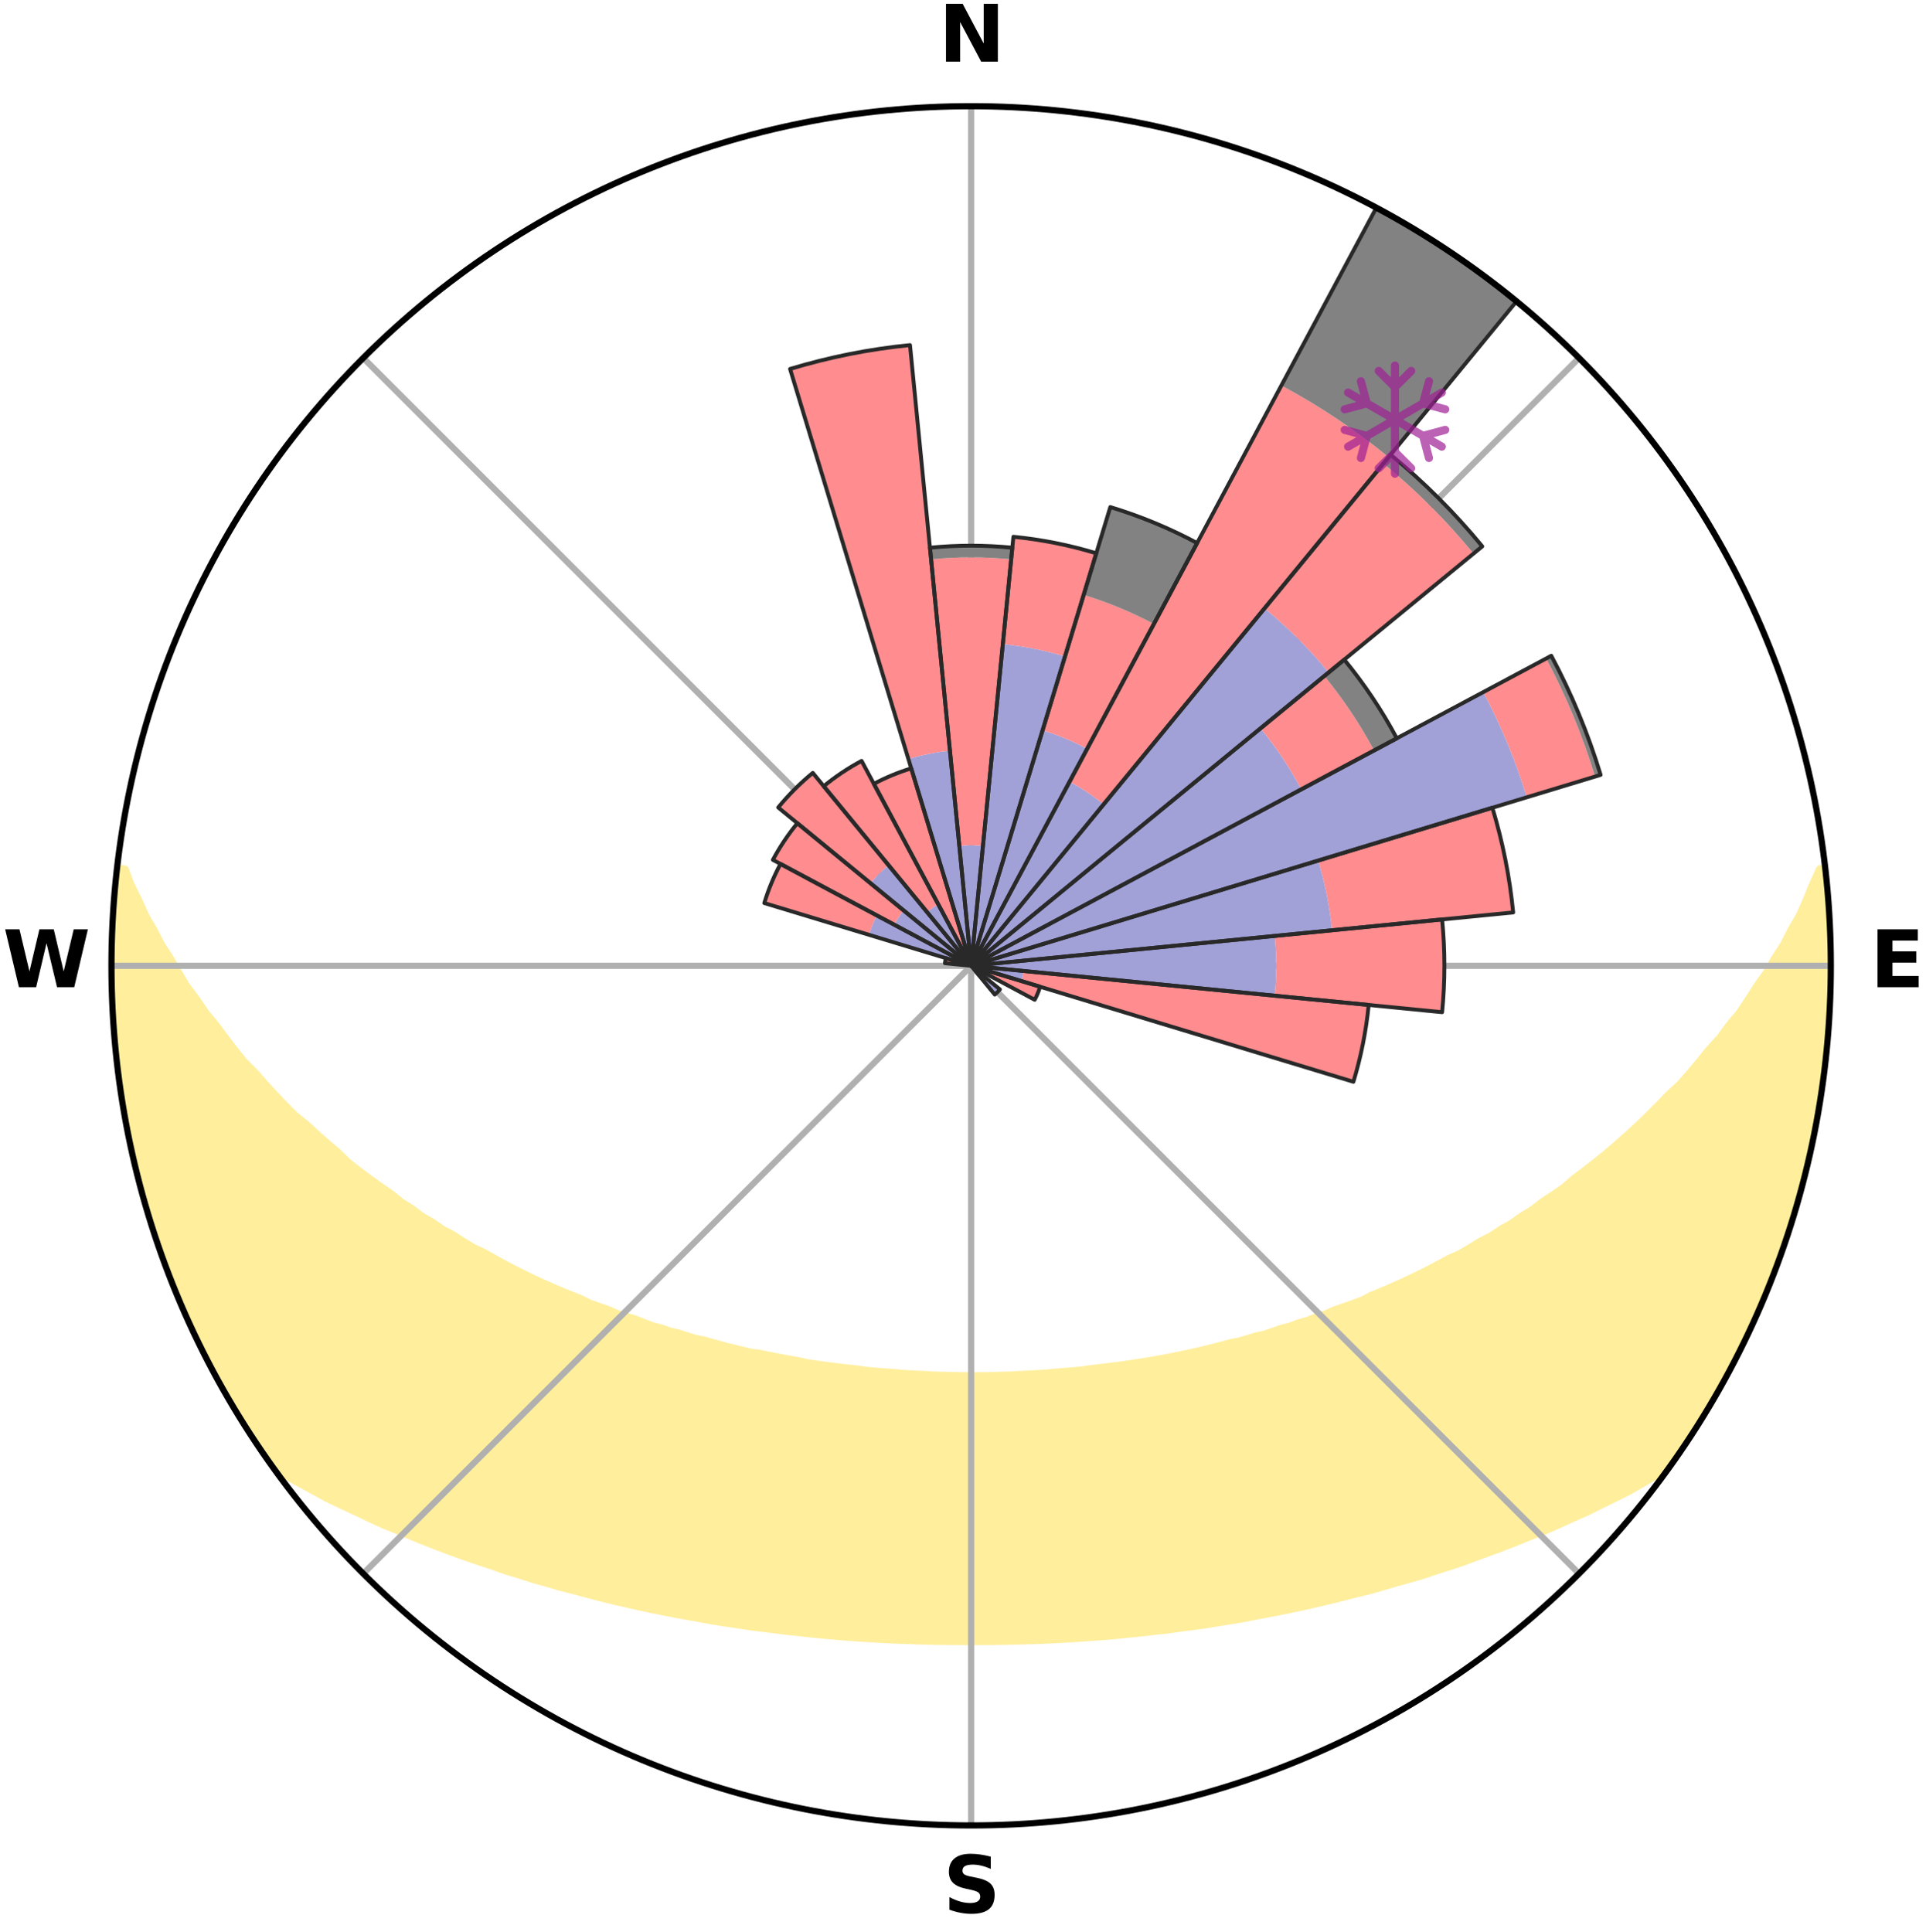 <?xml version="1.0" encoding="utf-8" standalone="no"?>
<!DOCTYPE svg PUBLIC "-//W3C//DTD SVG 1.1//EN"
  "http://www.w3.org/Graphics/SVG/1.1/DTD/svg11.dtd">
<svg xmlns:xlink="http://www.w3.org/1999/xlink" width="248.41pt" height="249.158pt" viewBox="0 0 248.41 249.158" xmlns="http://www.w3.org/2000/svg" version="1.1">
 <title>Ski Rose for Appenzell</title>
 <defs>
  <style type="text/css">*{stroke-linejoin: round; stroke-linecap: butt}</style>
 </defs>
 <g id="figure_1">
  <g id="patch_1">
   <path d="M 0 249.158 
L 248.41 249.158 
L 248.41 0 
L 0 0 
z
" style="fill: #ffffff"/>
  </g>
  <g id="axes_1">
   <g id="patch_2">
    <path d="M 236.135 124.579 
C 236.135 110.018 233.267 95.599 227.695 82.147 
C 222.122 68.695 213.955 56.471 203.659 46.175 
C 193.363 35.879 181.139 27.711 167.687 22.139 
C 154.235 16.567 139.815 13.699 125.255 13.699 
C 110.694 13.699 96.275 16.567 82.823 22.139 
C 69.371 27.711 57.147 35.879 46.851 46.175 
C 36.555 56.471 28.387 68.695 22.815 82.147 
C 17.243 95.599 14.375 110.018 14.375 124.579 
C 14.375 139.14 17.243 153.559 22.815 167.011 
C 28.387 180.463 36.555 192.687 46.851 202.983 
C 57.147 213.279 69.371 221.447 82.823 227.019 
C 96.275 232.591 110.694 235.459 125.255 235.459 
C 139.815 235.459 154.235 232.591 167.687 227.019 
C 181.139 221.447 193.363 213.279 203.659 202.983 
C 213.955 192.687 222.122 180.463 227.695 167.011 
C 233.267 153.559 236.135 139.14 236.135 124.579 
M 125.255 124.579 
C 125.255 124.579 125.255 124.579 125.255 124.579 
C 125.255 124.579 125.255 124.579 125.255 124.579 
C 125.255 124.579 125.255 124.579 125.255 124.579 
C 125.255 124.579 125.255 124.579 125.255 124.579 
C 125.255 124.579 125.255 124.579 125.255 124.579 
C 125.255 124.579 125.255 124.579 125.255 124.579 
C 125.255 124.579 125.255 124.579 125.255 124.579 
C 125.255 124.579 125.255 124.579 125.255 124.579 
C 125.255 124.579 125.255 124.579 125.255 124.579 
C 125.255 124.579 125.255 124.579 125.255 124.579 
C 125.255 124.579 125.255 124.579 125.255 124.579 
C 125.255 124.579 125.255 124.579 125.255 124.579 
C 125.255 124.579 125.255 124.579 125.255 124.579 
C 125.255 124.579 125.255 124.579 125.255 124.579 
C 125.255 124.579 125.255 124.579 125.255 124.579 
C 125.255 124.579 125.255 124.579 125.255 124.579 
z
" style="fill: #ffffff"/>
   </g>
   <g id="PolyCollection_1">
    <defs>
     <path id="m9be7f18504" d="M 235.253 -137.112 
L 234.718 -137.051 
L 233.803 -135.031 
L 233.003 -133.059 
L 232.146 -131.117 
L 231.037 -129.198 
L 230.085 -127.324 
L 228.888 -125.483 
L 227.86 -123.684 
L 226.592 -121.925 
L 225.498 -120.202 
L 224.374 -118.517 
L 223.016 -116.885 
L 221.837 -115.279 
L 220.429 -113.735 
L 219.203 -112.211 
L 217.954 -110.725 
L 216.685 -109.279 
L 215.195 -107.91 
L 213.89 -106.546 
L 212.568 -105.222 
L 211.231 -103.938 
L 209.88 -102.694 
L 208.516 -101.489 
L 207.14 -100.323 
L 205.755 -99.197 
L 204.361 -98.11 
L 202.959 -97.062 
L 201.734 -95.985 
L 200.319 -95.011 
L 198.9 -94.074 
L 197.653 -93.099 
L 196.227 -92.235 
L 194.97 -91.327 
L 193.542 -90.533 
L 192.279 -89.689 
L 190.852 -88.963 
L 189.587 -88.182 
L 188.32 -87.431 
L 186.902 -86.802 
L 185.638 -86.111 
L 184.376 -85.448 
L 183.116 -84.812 
L 181.858 -84.204 
L 180.604 -83.623 
L 179.353 -83.068 
L 178.108 -82.538 
L 176.868 -82.032 
L 175.754 -81.448 
L 174.523 -80.99 
L 173.3 -80.554 
L 172.083 -80.14 
L 170.981 -79.644 
L 169.778 -79.272 
L 168.683 -78.816 
L 167.494 -78.483 
L 166.407 -78.065 
L 165.235 -77.768 
L 164.158 -77.386 
L 163.084 -77.022 
L 161.936 -76.775 
L 160.874 -76.443 
L 159.815 -76.127 
L 158.695 -75.923 
L 157.649 -75.636 
L 156.608 -75.364 
L 155.572 -75.105 
L 154.542 -74.86 
L 153.516 -74.628 
L 152.495 -74.408 
L 151.48 -74.2 
L 150.471 -74.004 
L 149.466 -73.819 
L 148.467 -73.644 
L 147.474 -73.479 
L 146.485 -73.324 
L 145.502 -73.179 
L 144.524 -73.042 
L 143.551 -72.914 
L 142.582 -72.793 
L 141.618 -72.681 
L 140.659 -72.575 
L 139.719 -72.424 
L 138.766 -72.335 
L 137.817 -72.253 
L 136.872 -72.177 
L 135.93 -72.107 
L 134.999 -72.006 
L 134.062 -71.95 
L 133.128 -71.899 
L 132.196 -71.853 
L 131.267 -71.812 
L 130.341 -71.757 
L 129.414 -71.729 
L 128.489 -71.705 
L 127.565 -71.677 
L 126.64 -71.666 
L 125.717 -71.658 
L 124.793 -71.659 
L 123.869 -71.668 
L 122.946 -71.688 
L 122.021 -71.71 
L 121.096 -71.735 
L 120.169 -71.765 
L 119.244 -71.822 
L 118.315 -71.864 
L 117.384 -71.912 
L 116.45 -71.964 
L 115.521 -72.057 
L 114.583 -72.124 
L 113.642 -72.196 
L 112.697 -72.273 
L 111.749 -72.357 
L 110.812 -72.499 
L 109.858 -72.599 
L 108.899 -72.706 
L 107.936 -72.82 
L 106.969 -72.941 
L 105.997 -73.071 
L 105.02 -73.209 
L 104.038 -73.356 
L 103.083 -73.587 
L 102.093 -73.755 
L 101.098 -73.933 
L 100.098 -74.122 
L 99.092 -74.322 
L 98.082 -74.532 
L 97.016 -74.667 
L 95.992 -74.9 
L 94.962 -75.146 
L 93.928 -75.405 
L 92.888 -75.678 
L 91.844 -75.966 
L 90.795 -76.268 
L 89.669 -76.487 
L 88.607 -76.819 
L 87.542 -77.168 
L 86.39 -77.432 
L 85.314 -77.814 
L 84.144 -78.112 
L 83.058 -78.53 
L 81.97 -78.967 
L 80.778 -79.319 
L 79.577 -79.692 
L 78.477 -80.188 
L 77.263 -80.602 
L 76.041 -81.038 
L 74.932 -81.599 
L 73.7 -82.08 
L 72.462 -82.586 
L 71.219 -83.116 
L 69.971 -83.671 
L 68.718 -84.252 
L 67.463 -84.86 
L 66.204 -85.494 
L 64.944 -86.157 
L 63.683 -86.848 
L 62.421 -87.567 
L 61.002 -88.227 
L 59.739 -89.007 
L 58.478 -89.817 
L 57.054 -90.575 
L 55.797 -91.449 
L 54.373 -92.276 
L 53.124 -93.216 
L 51.705 -94.114 
L 50.468 -95.12 
L 49.057 -96.09 
L 47.652 -97.098 
L 46.253 -98.145 
L 44.861 -99.231 
L 43.669 -100.412 
L 42.298 -101.573 
L 40.938 -102.773 
L 39.591 -104.013 
L 38.06 -105.248 
L 36.74 -106.571 
L 35.438 -107.932 
L 34.152 -109.334 
L 32.887 -110.775 
L 31.438 -112.228 
L 30.214 -113.75 
L 29.013 -115.312 
L 27.838 -116.912 
L 26.482 -118.538 
L 25.361 -120.218 
L 24.063 -121.929 
L 23.003 -123.687 
L 21.976 -125.48 
L 20.78 -127.315 
L 19.828 -129.182 
L 18.717 -131.095 
L 17.856 -133.032 
L 16.858 -135.016 
L 16.122 -137.013 
L 15.155 -137.123 
L 15.155 -137.123 
L 14.987 -135.197 
L 14.747 -133.276 
L 14.645 -131.344 
L 14.575 -129.411 
L 14.434 -127.481 
L 14.43 -125.546 
L 14.383 -123.611 
L 14.518 -121.679 
L 14.509 -119.744 
L 14.633 -117.813 
L 14.788 -115.885 
L 14.973 -113.96 
L 15.095 -112.028 
L 15.343 -110.109 
L 15.62 -108.194 
L 15.928 -106.284 
L 16.265 -104.379 
L 16.631 -102.479 
L 17.116 -100.605 
L 17.463 -98.701 
L 17.923 -96.821 
L 18.413 -94.949 
L 19.007 -93.107 
L 19.555 -91.252 
L 20.224 -89.436 
L 20.764 -87.577 
L 21.406 -85.752 
L 22.145 -83.963 
L 22.849 -82.161 
L 23.583 -80.371 
L 24.414 -78.623 
L 25.215 -76.862 
L 26.049 -75.117 
L 26.918 -73.388 
L 27.821 -71.677 
L 28.769 -69.99 
L 29.753 -68.324 
L 30.725 -66.651 
L 31.751 -65.01 
L 32.805 -63.388 
L 33.933 -61.815 
L 34.992 -60.195 
L 36.623 -58.995 
L 38.433 -57.958 
L 40.261 -56.972 
L 42.045 -55.986 
L 43.897 -55.093 
L 45.75 -54.239 
L 47.548 -53.374 
L 49.346 -52.545 
L 51.198 -51.804 
L 52.992 -51.044 
L 54.782 -50.316 
L 56.567 -49.619 
L 58.347 -48.953 
L 60.121 -48.317 
L 61.888 -47.709 
L 63.649 -47.129 
L 65.361 -46.523 
L 67.107 -45.996 
L 68.811 -45.447 
L 70.541 -44.97 
L 72.229 -44.465 
L 73.942 -44.034 
L 75.619 -43.581 
L 77.286 -43.144 
L 78.95 -42.735 
L 80.603 -42.341 
L 82.253 -41.973 
L 83.892 -41.618 
L 85.527 -41.289 
L 87.152 -40.971 
L 88.773 -40.677 
L 90.384 -40.394 
L 91.975 -40.094 
L 93.576 -39.85 
L 95.168 -39.615 
L 96.743 -39.366 
L 98.325 -39.168 
L 99.898 -38.976 
L 101.459 -38.773 
L 103.023 -38.616 
L 104.575 -38.442 
L 106.124 -38.284 
L 107.672 -38.157 
L 109.213 -38.026 
L 110.751 -37.909 
L 112.289 -37.825 
L 113.821 -37.733 
L 115.351 -37.654 
L 116.879 -37.595 
L 118.405 -37.541 
L 119.929 -37.499 
L 121.452 -37.47 
L 122.974 -37.46 
L 124.494 -37.452 
L 126.015 -37.451 
L 127.536 -37.458 
L 129.058 -37.475 
L 130.581 -37.505 
L 132.104 -37.548 
L 133.631 -37.588 
L 135.159 -37.654 
L 136.688 -37.733 
L 138.222 -37.814 
L 139.757 -37.918 
L 141.295 -38.036 
L 142.84 -38.143 
L 144.385 -38.287 
L 145.933 -38.446 
L 147.491 -38.599 
L 149.047 -38.786 
L 150.617 -38.956 
L 152.183 -39.174 
L 153.762 -39.38 
L 155.35 -39.592 
L 156.931 -39.858 
L 158.528 -40.109 
L 160.136 -40.368 
L 161.732 -40.686 
L 163.35 -40.987 
L 164.978 -41.299 
L 166.609 -41.635 
L 168.251 -41.984 
L 169.897 -42.359 
L 171.553 -42.747 
L 173.213 -43.163 
L 174.883 -43.593 
L 176.588 -44.002 
L 178.269 -44.484 
L 179.96 -44.983 
L 181.69 -45.461 
L 183.428 -45.962 
L 185.134 -46.543 
L 186.888 -47.095 
L 188.649 -47.675 
L 190.377 -48.331 
L 192.15 -48.968 
L 193.93 -49.634 
L 195.715 -50.33 
L 197.504 -51.058 
L 199.346 -51.77 
L 201.143 -52.564 
L 202.941 -53.392 
L 204.799 -54.204 
L 206.596 -55.107 
L 208.444 -56.003 
L 210.29 -56.939 
L 212.06 -57.971 
L 213.866 -59.011 
L 215.523 -60.191 
L 216.63 -61.779 
L 217.715 -63.381 
L 218.746 -65.019 
L 219.752 -66.671 
L 220.773 -68.315 
L 221.677 -70.026 
L 222.619 -71.715 
L 223.51 -73.431 
L 224.467 -75.114 
L 225.284 -76.868 
L 226.125 -78.61 
L 226.896 -80.384 
L 227.669 -82.158 
L 228.395 -83.951 
L 229.075 -85.762 
L 229.707 -87.591 
L 230.396 -89.399 
L 230.994 -91.24 
L 231.489 -93.111 
L 232.064 -94.958 
L 232.475 -96.85 
L 233.009 -98.71 
L 233.501 -100.581 
L 233.781 -102.499 
L 234.19 -104.389 
L 234.543 -106.291 
L 234.874 -108.196 
L 235.166 -110.109 
L 235.41 -112.028 
L 235.62 -113.952 
L 235.628 -115.893 
L 235.768 -117.82 
L 235.871 -119.749 
L 235.938 -121.681 
L 235.972 -123.613 
L 235.969 -125.545 
L 235.932 -127.477 
L 235.863 -129.408 
L 235.759 -131.338 
L 235.622 -133.265 
L 235.453 -135.19 
L 235.253 -137.112 
z
" style="stroke: #ffee9c"/>
    </defs>
    <g clip-path="url(#p7d88fea355)">
     <use xlink:href="#m9be7f18504" x="0" y="249.158" style="fill: #ffee9c; stroke: #ffee9c"/>
    </g>
   </g>
   <g id="matplotlib.axis_1">
    <g id="xtick_1">
     <g id="line2d_1">
      <path d="M 125.255 124.579 
L 125.255 13.699 
" clip-path="url(#p7d88fea355)" style="fill: none; stroke: #b0b0b0; stroke-width: 0.8; stroke-linecap: square"/>
     </g>
     <g id="text_1">
      <!-- N -->
      <g transform="translate(121.07 7.958) scale(0.1 -0.1)">
       <defs>
        <path id="DejaVuSans-Bold-4e" d="M 588 4666 
L 1931 4666 
L 3628 1466 
L 3628 4666 
L 4769 4666 
L 4769 0 
L 3425 0 
L 1728 3200 
L 1728 0 
L 588 0 
L 588 4666 
z
" transform="scale(0.016)"/>
       </defs>
       <use xlink:href="#DejaVuSans-Bold-4e"/>
      </g>
     </g>
    </g>
    <g id="xtick_2">
     <g id="line2d_2">
      <path d="M 125.255 124.579 
L 203.659 46.175 
" clip-path="url(#p7d88fea355)" style="fill: none; stroke: #b0b0b0; stroke-width: 0.8; stroke-linecap: square"/>
     </g>
    </g>
    <g id="xtick_3">
     <g id="line2d_3">
      <path d="M 125.255 124.579 
L 236.135 124.579 
" clip-path="url(#p7d88fea355)" style="fill: none; stroke: #b0b0b0; stroke-width: 0.8; stroke-linecap: square"/>
     </g>
     <g id="text_2">
      <!-- E -->
      <g transform="translate(241.219 127.338) scale(0.1 -0.1)">
       <defs>
        <path id="DejaVuSans-Bold-45" d="M 588 4666 
L 3834 4666 
L 3834 3756 
L 1791 3756 
L 1791 2888 
L 3713 2888 
L 3713 1978 
L 1791 1978 
L 1791 909 
L 3903 909 
L 3903 0 
L 588 0 
L 588 4666 
z
" transform="scale(0.016)"/>
       </defs>
       <use xlink:href="#DejaVuSans-Bold-45"/>
      </g>
     </g>
    </g>
    <g id="xtick_4">
     <g id="line2d_4">
      <path d="M 125.255 124.579 
L 203.659 202.983 
" clip-path="url(#p7d88fea355)" style="fill: none; stroke: #b0b0b0; stroke-width: 0.8; stroke-linecap: square"/>
     </g>
    </g>
    <g id="xtick_5">
     <g id="line2d_5">
      <path d="M 125.255 124.579 
L 125.255 235.459 
" clip-path="url(#p7d88fea355)" style="fill: none; stroke: #b0b0b0; stroke-width: 0.8; stroke-linecap: square"/>
     </g>
     <g id="text_3">
      <!-- S -->
      <g transform="translate(121.654 246.718) scale(0.1 -0.1)">
       <defs>
        <path id="DejaVuSans-Bold-53" d="M 3834 4519 
L 3834 3531 
Q 3450 3703 3084 3790 
Q 2719 3878 2394 3878 
Q 1963 3878 1756 3759 
Q 1550 3641 1550 3391 
Q 1550 3203 1689 3098 
Q 1828 2994 2194 2919 
L 2706 2816 
Q 3484 2659 3812 2340 
Q 4141 2022 4141 1434 
Q 4141 663 3683 286 
Q 3225 -91 2284 -91 
Q 1841 -91 1394 -6 
Q 947 78 500 244 
L 500 1259 
Q 947 1022 1364 901 
Q 1781 781 2169 781 
Q 2563 781 2772 912 
Q 2981 1044 2981 1288 
Q 2981 1506 2839 1625 
Q 2697 1744 2272 1838 
L 1806 1941 
Q 1106 2091 782 2419 
Q 459 2747 459 3303 
Q 459 4000 909 4375 
Q 1359 4750 2203 4750 
Q 2588 4750 2994 4692 
Q 3400 4634 3834 4519 
z
" transform="scale(0.016)"/>
       </defs>
       <use xlink:href="#DejaVuSans-Bold-53"/>
      </g>
     </g>
    </g>
    <g id="xtick_6">
     <g id="line2d_6">
      <path d="M 125.255 124.579 
L 46.851 202.983 
" clip-path="url(#p7d88fea355)" style="fill: none; stroke: #b0b0b0; stroke-width: 0.8; stroke-linecap: square"/>
     </g>
    </g>
    <g id="xtick_7">
     <g id="line2d_7">
      <path d="M 125.255 124.579 
L 14.375 124.579 
" clip-path="url(#p7d88fea355)" style="fill: none; stroke: #b0b0b0; stroke-width: 0.8; stroke-linecap: square"/>
     </g>
     <g id="text_4">
      <!-- W -->
      <g transform="translate(0.36 127.338) scale(0.1 -0.1)">
       <defs>
        <path id="DejaVuSans-Bold-57" d="M 191 4666 
L 1344 4666 
L 2150 1275 
L 2950 4666 
L 4109 4666 
L 4909 1275 
L 5716 4666 
L 6859 4666 
L 5759 0 
L 4372 0 
L 3525 3547 
L 2688 0 
L 1300 0 
L 191 4666 
z
" transform="scale(0.016)"/>
       </defs>
       <use xlink:href="#DejaVuSans-Bold-57"/>
      </g>
     </g>
    </g>
    <g id="xtick_8">
     <g id="line2d_8">
      <path d="M 125.255 124.579 
L 46.851 46.175 
" clip-path="url(#p7d88fea355)" style="fill: none; stroke: #b0b0b0; stroke-width: 0.8; stroke-linecap: square"/>
     </g>
    </g>
   </g>
   <g id="matplotlib.axis_2"/>
   <g id="patch_3">
    <path d="M 125.255 124.579 
C 125.255 124.579 125.255 124.579 125.255 124.579 
C 125.255 124.579 125.255 124.579 125.255 124.579 
L 125.255 124.579 
C 125.255 124.579 125.255 124.579 125.255 124.579 
C 125.255 124.579 125.255 124.579 125.255 124.579 
z
" clip-path="url(#p7d88fea355)" style="fill: #d9d9d9"/>
   </g>
   <g id="patch_4">
    <path d="M 125.255 124.579 
C 125.255 124.579 125.255 124.579 125.255 124.579 
C 125.255 124.579 125.255 124.579 125.255 124.579 
L 125.255 124.579 
C 125.255 124.579 125.255 124.579 125.255 124.579 
C 125.255 124.579 125.255 124.579 125.255 124.579 
z
" clip-path="url(#p7d88fea355)" style="fill: #d9d9d9"/>
   </g>
   <g id="patch_5">
    <path d="M 125.255 124.579 
C 125.255 124.579 125.255 124.579 125.255 124.579 
C 125.255 124.579 125.255 124.579 125.255 124.579 
L 125.255 124.579 
C 125.255 124.579 125.255 124.579 125.255 124.579 
C 125.255 124.579 125.255 124.579 125.255 124.579 
z
" clip-path="url(#p7d88fea355)" style="fill: #d9d9d9"/>
   </g>
   <g id="patch_6">
    <path d="M 125.255 124.579 
C 125.255 124.579 125.255 124.579 125.255 124.579 
C 125.255 124.579 125.255 124.579 125.255 124.579 
L 125.255 124.579 
C 125.255 124.579 125.255 124.579 125.255 124.579 
C 125.255 124.579 125.255 124.579 125.255 124.579 
z
" clip-path="url(#p7d88fea355)" style="fill: #d9d9d9"/>
   </g>
   <g id="patch_7">
    <path d="M 125.255 124.579 
C 125.255 124.579 125.255 124.579 125.255 124.579 
C 125.255 124.579 125.255 124.579 125.255 124.579 
L 125.255 124.579 
C 125.255 124.579 125.255 124.579 125.255 124.579 
C 125.255 124.579 125.255 124.579 125.255 124.579 
z
" clip-path="url(#p7d88fea355)" style="fill: #d9d9d9"/>
   </g>
   <g id="patch_8">
    <path d="M 125.255 124.579 
C 125.255 124.579 125.255 124.579 125.255 124.579 
C 125.255 124.579 125.255 124.579 125.255 124.579 
L 125.255 124.579 
C 125.255 124.579 125.255 124.579 125.255 124.579 
C 125.255 124.579 125.255 124.579 125.255 124.579 
z
" clip-path="url(#p7d88fea355)" style="fill: #d9d9d9"/>
   </g>
   <g id="patch_9">
    <path d="M 125.255 124.579 
C 125.255 124.579 125.255 124.579 125.255 124.579 
C 125.255 124.579 125.255 124.579 125.255 124.579 
L 125.255 124.579 
C 125.255 124.579 125.255 124.579 125.255 124.579 
C 125.255 124.579 125.255 124.579 125.255 124.579 
z
" clip-path="url(#p7d88fea355)" style="fill: #d9d9d9"/>
   </g>
   <g id="patch_10">
    <path d="M 125.255 124.579 
C 125.255 124.579 125.255 124.579 125.255 124.579 
C 125.255 124.579 125.255 124.579 125.255 124.579 
L 125.255 124.579 
C 125.255 124.579 125.255 124.579 125.255 124.579 
C 125.255 124.579 125.255 124.579 125.255 124.579 
z
" clip-path="url(#p7d88fea355)" style="fill: #d9d9d9"/>
   </g>
   <g id="patch_11">
    <path d="M 125.255 124.579 
C 125.255 124.579 125.255 124.579 125.255 124.579 
C 125.255 124.579 125.255 124.579 125.255 124.579 
L 125.255 124.579 
C 125.255 124.579 125.255 124.579 125.255 124.579 
C 125.255 124.579 125.255 124.579 125.255 124.579 
z
" clip-path="url(#p7d88fea355)" style="fill: #d9d9d9"/>
   </g>
   <g id="patch_12">
    <path d="M 125.255 124.579 
C 125.255 124.579 125.255 124.579 125.255 124.579 
C 125.255 124.579 125.255 124.579 125.255 124.579 
L 125.255 124.579 
C 125.255 124.579 125.255 124.579 125.255 124.579 
C 125.255 124.579 125.255 124.579 125.255 124.579 
z
" clip-path="url(#p7d88fea355)" style="fill: #d9d9d9"/>
   </g>
   <g id="patch_13">
    <path d="M 125.255 124.579 
C 125.255 124.579 125.255 124.579 125.255 124.579 
C 125.255 124.579 125.255 124.579 125.255 124.579 
L 125.255 124.579 
C 125.255 124.579 125.255 124.579 125.255 124.579 
C 125.255 124.579 125.255 124.579 125.255 124.579 
z
" clip-path="url(#p7d88fea355)" style="fill: #d9d9d9"/>
   </g>
   <g id="patch_14">
    <path d="M 125.255 124.579 
C 125.255 124.579 125.255 124.579 125.255 124.579 
C 125.255 124.579 125.255 124.579 125.255 124.579 
L 125.255 124.579 
C 125.255 124.579 125.255 124.579 125.255 124.579 
C 125.255 124.579 125.255 124.579 125.255 124.579 
z
" clip-path="url(#p7d88fea355)" style="fill: #d9d9d9"/>
   </g>
   <g id="patch_15">
    <path d="M 125.255 124.579 
C 125.255 124.579 125.255 124.579 125.255 124.579 
C 125.255 124.579 125.255 124.579 125.255 124.579 
L 125.255 124.579 
C 125.255 124.579 125.255 124.579 125.255 124.579 
C 125.255 124.579 125.255 124.579 125.255 124.579 
z
" clip-path="url(#p7d88fea355)" style="fill: #d9d9d9"/>
   </g>
   <g id="patch_16">
    <path d="M 125.255 124.579 
C 125.255 124.579 125.255 124.579 125.255 124.579 
C 125.255 124.579 125.255 124.579 125.255 124.579 
L 125.255 124.579 
C 125.255 124.579 125.255 124.579 125.255 124.579 
C 125.255 124.579 125.255 124.579 125.255 124.579 
z
" clip-path="url(#p7d88fea355)" style="fill: #d9d9d9"/>
   </g>
   <g id="patch_17">
    <path d="M 125.255 124.579 
C 125.255 124.579 125.255 124.579 125.255 124.579 
C 125.255 124.579 125.255 124.579 125.255 124.579 
L 125.255 124.579 
C 125.255 124.579 125.255 124.579 125.255 124.579 
C 125.255 124.579 125.255 124.579 125.255 124.579 
z
" clip-path="url(#p7d88fea355)" style="fill: #d9d9d9"/>
   </g>
   <g id="patch_18">
    <path d="M 125.255 124.579 
C 125.255 124.579 125.255 124.579 125.255 124.579 
C 125.255 124.579 125.255 124.579 125.255 124.579 
L 125.255 124.579 
C 125.255 124.579 125.255 124.579 125.255 124.579 
C 125.255 124.579 125.255 124.579 125.255 124.579 
z
" clip-path="url(#p7d88fea355)" style="fill: #d9d9d9"/>
   </g>
   <g id="patch_19">
    <path d="M 125.255 124.579 
C 125.255 124.579 125.255 124.579 125.255 124.579 
C 125.255 124.579 125.255 124.579 125.255 124.579 
L 125.255 124.579 
C 125.255 124.579 125.255 124.579 125.255 124.579 
C 125.255 124.579 125.255 124.579 125.255 124.579 
z
" clip-path="url(#p7d88fea355)" style="fill: #d9d9d9"/>
   </g>
   <g id="patch_20">
    <path d="M 125.255 124.579 
C 125.255 124.579 125.255 124.579 125.255 124.579 
C 125.255 124.579 125.255 124.579 125.255 124.579 
L 125.255 124.579 
C 125.255 124.579 125.255 124.579 125.255 124.579 
C 125.255 124.579 125.255 124.579 125.255 124.579 
z
" clip-path="url(#p7d88fea355)" style="fill: #d9d9d9"/>
   </g>
   <g id="patch_21">
    <path d="M 125.255 124.579 
C 125.255 124.579 125.255 124.579 125.255 124.579 
C 125.255 124.579 125.255 124.579 125.255 124.579 
L 125.255 124.579 
C 125.255 124.579 125.255 124.579 125.255 124.579 
C 125.255 124.579 125.255 124.579 125.255 124.579 
z
" clip-path="url(#p7d88fea355)" style="fill: #d9d9d9"/>
   </g>
   <g id="patch_22">
    <path d="M 125.255 124.579 
C 125.255 124.579 125.255 124.579 125.255 124.579 
C 125.255 124.579 125.255 124.579 125.255 124.579 
L 125.255 124.579 
C 125.255 124.579 125.255 124.579 125.255 124.579 
C 125.255 124.579 125.255 124.579 125.255 124.579 
z
" clip-path="url(#p7d88fea355)" style="fill: #d9d9d9"/>
   </g>
   <g id="patch_23">
    <path d="M 125.255 124.579 
C 125.255 124.579 125.255 124.579 125.255 124.579 
C 125.255 124.579 125.255 124.579 125.255 124.579 
L 125.255 124.579 
C 125.255 124.579 125.255 124.579 125.255 124.579 
C 125.255 124.579 125.255 124.579 125.255 124.579 
z
" clip-path="url(#p7d88fea355)" style="fill: #d9d9d9"/>
   </g>
   <g id="patch_24">
    <path d="M 125.255 124.579 
C 125.255 124.579 125.255 124.579 125.255 124.579 
C 125.255 124.579 125.255 124.579 125.255 124.579 
L 125.255 124.579 
C 125.255 124.579 125.255 124.579 125.255 124.579 
C 125.255 124.579 125.255 124.579 125.255 124.579 
z
" clip-path="url(#p7d88fea355)" style="fill: #d9d9d9"/>
   </g>
   <g id="patch_25">
    <path d="M 125.255 124.579 
C 125.255 124.579 125.255 124.579 125.255 124.579 
C 125.255 124.579 125.255 124.579 125.255 124.579 
L 125.255 124.579 
C 125.255 124.579 125.255 124.579 125.255 124.579 
C 125.255 124.579 125.255 124.579 125.255 124.579 
z
" clip-path="url(#p7d88fea355)" style="fill: #d9d9d9"/>
   </g>
   <g id="patch_26">
    <path d="M 125.255 124.579 
C 125.255 124.579 125.255 124.579 125.255 124.579 
C 125.255 124.579 125.255 124.579 125.255 124.579 
L 125.255 124.579 
C 125.255 124.579 125.255 124.579 125.255 124.579 
C 125.255 124.579 125.255 124.579 125.255 124.579 
z
" clip-path="url(#p7d88fea355)" style="fill: #d9d9d9"/>
   </g>
   <g id="patch_27">
    <path d="M 125.255 124.579 
C 125.255 124.579 125.255 124.579 125.255 124.579 
C 125.255 124.579 125.255 124.579 125.255 124.579 
L 125.255 124.579 
C 125.255 124.579 125.255 124.579 125.255 124.579 
C 125.255 124.579 125.255 124.579 125.255 124.579 
z
" clip-path="url(#p7d88fea355)" style="fill: #d9d9d9"/>
   </g>
   <g id="patch_28">
    <path d="M 125.255 124.579 
C 125.255 124.579 125.255 124.579 125.255 124.579 
C 125.255 124.579 125.255 124.579 125.255 124.579 
L 125.255 124.579 
C 125.255 124.579 125.255 124.579 125.255 124.579 
C 125.255 124.579 125.255 124.579 125.255 124.579 
z
" clip-path="url(#p7d88fea355)" style="fill: #d9d9d9"/>
   </g>
   <g id="patch_29">
    <path d="M 125.255 124.579 
C 125.255 124.579 125.255 124.579 125.255 124.579 
C 125.255 124.579 125.255 124.579 125.255 124.579 
L 125.255 124.579 
C 125.255 124.579 125.255 124.579 125.255 124.579 
C 125.255 124.579 125.255 124.579 125.255 124.579 
z
" clip-path="url(#p7d88fea355)" style="fill: #d9d9d9"/>
   </g>
   <g id="patch_30">
    <path d="M 125.255 124.579 
C 125.255 124.579 125.255 124.579 125.255 124.579 
C 125.255 124.579 125.255 124.579 125.255 124.579 
L 125.255 124.579 
C 125.255 124.579 125.255 124.579 125.255 124.579 
C 125.255 124.579 125.255 124.579 125.255 124.579 
z
" clip-path="url(#p7d88fea355)" style="fill: #d9d9d9"/>
   </g>
   <g id="patch_31">
    <path d="M 125.255 124.579 
C 125.255 124.579 125.255 124.579 125.255 124.579 
C 125.255 124.579 125.255 124.579 125.255 124.579 
L 125.255 124.579 
C 125.255 124.579 125.255 124.579 125.255 124.579 
C 125.255 124.579 125.255 124.579 125.255 124.579 
z
" clip-path="url(#p7d88fea355)" style="fill: #d9d9d9"/>
   </g>
   <g id="patch_32">
    <path d="M 125.255 124.579 
C 125.255 124.579 125.255 124.579 125.255 124.579 
C 125.255 124.579 125.255 124.579 125.255 124.579 
L 125.255 124.579 
C 125.255 124.579 125.255 124.579 125.255 124.579 
C 125.255 124.579 125.255 124.579 125.255 124.579 
z
" clip-path="url(#p7d88fea355)" style="fill: #d9d9d9"/>
   </g>
   <g id="patch_33">
    <path d="M 125.255 124.579 
C 125.255 124.579 125.255 124.579 125.255 124.579 
C 125.255 124.579 125.255 124.579 125.255 124.579 
L 125.255 124.579 
C 125.255 124.579 125.255 124.579 125.255 124.579 
C 125.255 124.579 125.255 124.579 125.255 124.579 
z
" clip-path="url(#p7d88fea355)" style="fill: #d9d9d9"/>
   </g>
   <g id="patch_34">
    <path d="M 125.255 124.579 
C 125.255 124.579 125.255 124.579 125.255 124.579 
C 125.255 124.579 125.255 124.579 125.255 124.579 
L 125.255 124.579 
C 125.255 124.579 125.255 124.579 125.255 124.579 
C 125.255 124.579 125.255 124.579 125.255 124.579 
z
" clip-path="url(#p7d88fea355)" style="fill: #d9d9d9"/>
   </g>
   <g id="patch_35">
    <path d="M 125.255 124.579 
C 125.255 124.579 125.255 124.579 125.255 124.579 
C 125.255 124.579 125.255 124.579 125.255 124.579 
L 126.779 109.102 
C 126.273 109.052 125.764 109.027 125.255 109.027 
C 124.746 109.027 124.237 109.052 123.731 109.102 
z
" clip-path="url(#p7d88fea355)" style="fill: #a1a1d8"/>
   </g>
   <g id="patch_36">
    <path d="M 125.255 124.579 
C 125.255 124.579 125.255 124.579 125.255 124.579 
C 125.255 124.579 125.255 124.579 125.255 124.579 
L 137.36 84.673 
C 136.054 84.276 134.729 83.945 133.391 83.678 
C 132.052 83.412 130.701 83.212 129.342 83.078 
z
" clip-path="url(#p7d88fea355)" style="fill: #a1a1d8"/>
   </g>
   <g id="patch_37">
    <path d="M 125.255 124.579 
C 125.255 124.579 125.255 124.579 125.255 124.579 
C 125.255 124.579 125.255 124.579 125.255 124.579 
L 140.219 96.583 
C 139.303 96.093 138.363 95.648 137.403 95.251 
C 136.443 94.853 135.464 94.503 134.47 94.201 
z
" clip-path="url(#p7d88fea355)" style="fill: #a1a1d8"/>
   </g>
   <g id="patch_38">
    <path d="M 125.255 124.579 
C 125.255 124.579 125.255 124.579 125.255 124.579 
C 125.255 124.579 125.255 124.579 125.255 124.579 
L 142.343 103.757 
C 141.662 103.198 140.953 102.672 140.22 102.182 
C 139.487 101.692 138.73 101.239 137.953 100.823 
z
" clip-path="url(#p7d88fea355)" style="fill: #a1a1d8"/>
   </g>
   <g id="patch_39">
    <path d="M 125.255 124.579 
C 125.255 124.579 125.255 124.579 125.255 124.579 
C 125.255 124.579 125.255 124.579 125.255 124.579 
L 171.369 86.734 
C 170.13 85.225 168.818 83.777 167.437 82.396 
C 166.057 81.016 164.609 79.704 163.1 78.465 
z
" clip-path="url(#p7d88fea355)" style="fill: #a1a1d8"/>
   </g>
   <g id="patch_40">
    <path d="M 125.255 124.579 
C 125.255 124.579 125.255 124.579 125.255 124.579 
C 125.255 124.579 125.255 124.579 125.255 124.579 
L 167.845 101.814 
C 167.1 100.42 166.287 99.063 165.409 97.749 
C 164.531 96.435 163.588 95.164 162.586 93.942 
z
" clip-path="url(#p7d88fea355)" style="fill: #a1a1d8"/>
   </g>
   <g id="patch_41">
    <path d="M 125.255 124.579 
C 125.255 124.579 125.255 124.579 125.255 124.579 
C 125.255 124.579 125.255 124.579 125.255 124.579 
L 196.922 102.839 
C 196.21 100.493 195.384 98.184 194.446 95.919 
C 193.508 93.655 192.459 91.437 191.303 89.275 
z
" clip-path="url(#p7d88fea355)" style="fill: #a1a1d8"/>
   </g>
   <g id="patch_42">
    <path d="M 125.255 124.579 
C 125.255 124.579 125.255 124.579 125.255 124.579 
C 125.255 124.579 125.255 124.579 125.255 124.579 
L 171.808 119.994 
C 171.658 118.47 171.433 116.955 171.134 115.453 
C 170.836 113.951 170.464 112.465 170.019 111 
z
" clip-path="url(#p7d88fea355)" style="fill: #a1a1d8"/>
   </g>
   <g id="patch_43">
    <path d="M 125.255 124.579 
C 125.255 124.579 125.255 124.579 125.255 124.579 
C 125.255 124.579 125.255 124.579 125.255 124.579 
L 164.423 128.437 
C 164.549 127.155 164.613 125.867 164.613 124.579 
C 164.613 123.291 164.549 122.003 164.423 120.721 
z
" clip-path="url(#p7d88fea355)" style="fill: #a1a1d8"/>
   </g>
   <g id="patch_44">
    <path d="M 125.255 124.579 
C 125.255 124.579 125.255 124.579 125.255 124.579 
C 125.255 124.579 125.255 124.579 125.255 124.579 
L 131.75 126.549 
C 131.814 126.337 131.868 126.121 131.912 125.903 
C 131.955 125.685 131.988 125.465 132.009 125.244 
z
" clip-path="url(#p7d88fea355)" style="fill: #a1a1d8"/>
   </g>
   <g id="patch_45">
    <path d="M 125.255 124.579 
C 125.255 124.579 125.255 124.579 125.255 124.579 
C 125.255 124.579 125.255 124.579 125.255 124.579 
L 125.255 124.579 
C 125.255 124.579 125.255 124.579 125.255 124.579 
C 125.255 124.579 125.255 124.579 125.255 124.579 
z
" clip-path="url(#p7d88fea355)" style="fill: #a1a1d8"/>
   </g>
   <g id="patch_46">
    <path d="M 125.255 124.579 
C 125.255 124.579 125.255 124.579 125.255 124.579 
C 125.255 124.579 125.255 124.579 125.255 124.579 
L 125.255 124.579 
C 125.255 124.579 125.255 124.579 125.255 124.579 
C 125.255 124.579 125.255 124.579 125.255 124.579 
z
" clip-path="url(#p7d88fea355)" style="fill: #a1a1d8"/>
   </g>
   <g id="patch_47">
    <path d="M 125.255 124.579 
C 125.255 124.579 125.255 124.579 125.255 124.579 
C 125.255 124.579 125.255 124.579 125.255 124.579 
L 128.3 128.289 
C 128.421 128.189 128.537 128.084 128.649 127.973 
C 128.76 127.862 128.865 127.745 128.965 127.624 
z
" clip-path="url(#p7d88fea355)" style="fill: #a1a1d8"/>
   </g>
   <g id="patch_48">
    <path d="M 125.255 124.579 
C 125.255 124.579 125.255 124.579 125.255 124.579 
C 125.255 124.579 125.255 124.579 125.255 124.579 
L 125.255 124.579 
C 125.255 124.579 125.255 124.579 125.255 124.579 
C 125.255 124.579 125.255 124.579 125.255 124.579 
z
" clip-path="url(#p7d88fea355)" style="fill: #a1a1d8"/>
   </g>
   <g id="patch_49">
    <path d="M 125.255 124.579 
C 125.255 124.579 125.255 124.579 125.255 124.579 
C 125.255 124.579 125.255 124.579 125.255 124.579 
L 125.255 124.579 
C 125.255 124.579 125.255 124.579 125.255 124.579 
C 125.255 124.579 125.255 124.579 125.255 124.579 
z
" clip-path="url(#p7d88fea355)" style="fill: #a1a1d8"/>
   </g>
   <g id="patch_50">
    <path d="M 125.255 124.579 
C 125.255 124.579 125.255 124.579 125.255 124.579 
C 125.255 124.579 125.255 124.579 125.255 124.579 
L 125.255 124.579 
C 125.255 124.579 125.255 124.579 125.255 124.579 
C 125.255 124.579 125.255 124.579 125.255 124.579 
z
" clip-path="url(#p7d88fea355)" style="fill: #a1a1d8"/>
   </g>
   <g id="patch_51">
    <path d="M 125.255 124.579 
C 125.255 124.579 125.255 124.579 125.255 124.579 
C 125.255 124.579 125.255 124.579 125.255 124.579 
L 125.255 124.579 
C 125.255 124.579 125.255 124.579 125.255 124.579 
C 125.255 124.579 125.255 124.579 125.255 124.579 
z
" clip-path="url(#p7d88fea355)" style="fill: #a1a1d8"/>
   </g>
   <g id="patch_52">
    <path d="M 125.255 124.579 
C 125.255 124.579 125.255 124.579 125.255 124.579 
C 125.255 124.579 125.255 124.579 125.255 124.579 
L 125.255 124.579 
C 125.255 124.579 125.255 124.579 125.255 124.579 
C 125.255 124.579 125.255 124.579 125.255 124.579 
z
" clip-path="url(#p7d88fea355)" style="fill: #a1a1d8"/>
   </g>
   <g id="patch_53">
    <path d="M 125.255 124.579 
C 125.255 124.579 125.255 124.579 125.255 124.579 
C 125.255 124.579 125.255 124.579 125.255 124.579 
L 125.255 124.579 
C 125.255 124.579 125.255 124.579 125.255 124.579 
C 125.255 124.579 125.255 124.579 125.255 124.579 
z
" clip-path="url(#p7d88fea355)" style="fill: #a1a1d8"/>
   </g>
   <g id="patch_54">
    <path d="M 125.255 124.579 
C 125.255 124.579 125.255 124.579 125.255 124.579 
C 125.255 124.579 125.255 124.579 125.255 124.579 
L 125.255 124.579 
C 125.255 124.579 125.255 124.579 125.255 124.579 
C 125.255 124.579 125.255 124.579 125.255 124.579 
z
" clip-path="url(#p7d88fea355)" style="fill: #a1a1d8"/>
   </g>
   <g id="patch_55">
    <path d="M 125.255 124.579 
C 125.255 124.579 125.255 124.579 125.255 124.579 
C 125.255 124.579 125.255 124.579 125.255 124.579 
L 125.255 124.579 
C 125.255 124.579 125.255 124.579 125.255 124.579 
C 125.255 124.579 125.255 124.579 125.255 124.579 
z
" clip-path="url(#p7d88fea355)" style="fill: #a1a1d8"/>
   </g>
   <g id="patch_56">
    <path d="M 125.255 124.579 
C 125.255 124.579 125.255 124.579 125.255 124.579 
C 125.255 124.579 125.255 124.579 125.255 124.579 
L 125.255 124.579 
C 125.255 124.579 125.255 124.579 125.255 124.579 
C 125.255 124.579 125.255 124.579 125.255 124.579 
z
" clip-path="url(#p7d88fea355)" style="fill: #a1a1d8"/>
   </g>
   <g id="patch_57">
    <path d="M 125.255 124.579 
C 125.255 124.579 125.255 124.579 125.255 124.579 
C 125.255 124.579 125.255 124.579 125.255 124.579 
L 125.255 124.579 
C 125.255 124.579 125.255 124.579 125.255 124.579 
C 125.255 124.579 125.255 124.579 125.255 124.579 
z
" clip-path="url(#p7d88fea355)" style="fill: #a1a1d8"/>
   </g>
   <g id="patch_58">
    <path d="M 125.255 124.579 
C 125.255 124.579 125.255 124.579 125.255 124.579 
C 125.255 124.579 125.255 124.579 125.255 124.579 
L 125.255 124.579 
C 125.255 124.579 125.255 124.579 125.255 124.579 
C 125.255 124.579 125.255 124.579 125.255 124.579 
z
" clip-path="url(#p7d88fea355)" style="fill: #a1a1d8"/>
   </g>
   <g id="patch_59">
    <path d="M 125.255 124.579 
C 125.255 124.579 125.255 124.579 125.255 124.579 
C 125.255 124.579 125.255 124.579 125.255 124.579 
L 125.255 124.579 
C 125.255 124.579 125.255 124.579 125.255 124.579 
C 125.255 124.579 125.255 124.579 125.255 124.579 
z
" clip-path="url(#p7d88fea355)" style="fill: #a1a1d8"/>
   </g>
   <g id="patch_60">
    <path d="M 125.255 124.579 
C 125.255 124.579 125.255 124.579 125.255 124.579 
C 125.255 124.579 125.255 124.579 125.255 124.579 
L 125.255 124.579 
C 125.255 124.579 125.255 124.579 125.255 124.579 
C 125.255 124.579 125.255 124.579 125.255 124.579 
z
" clip-path="url(#p7d88fea355)" style="fill: #a1a1d8"/>
   </g>
   <g id="patch_61">
    <path d="M 125.255 124.579 
C 125.255 124.579 125.255 124.579 125.255 124.579 
C 125.255 124.579 125.255 124.579 125.255 124.579 
L 113.097 118.081 
C 112.885 118.479 112.692 118.887 112.519 119.304 
C 112.346 119.721 112.194 120.146 112.063 120.577 
z
" clip-path="url(#p7d88fea355)" style="fill: #a1a1d8"/>
   </g>
   <g id="patch_62">
    <path d="M 125.255 124.579 
C 125.255 124.579 125.255 124.579 125.255 124.579 
C 125.255 124.579 125.255 124.579 125.255 124.579 
L 116.554 117.439 
C 116.32 117.723 116.101 118.02 115.896 118.326 
C 115.692 118.632 115.502 118.948 115.328 119.273 
z
" clip-path="url(#p7d88fea355)" style="fill: #a1a1d8"/>
   </g>
   <g id="patch_63">
    <path d="M 125.255 124.579 
C 125.255 124.579 125.255 124.579 125.255 124.579 
C 125.255 124.579 125.255 124.579 125.255 124.579 
L 114.598 111.594 
C 114.173 111.943 113.766 112.312 113.377 112.701 
C 112.988 113.09 112.619 113.498 112.27 113.923 
z
" clip-path="url(#p7d88fea355)" style="fill: #a1a1d8"/>
   </g>
   <g id="patch_64">
    <path d="M 125.255 124.579 
C 125.255 124.579 125.255 124.579 125.255 124.579 
C 125.255 124.579 125.255 124.579 125.255 124.579 
L 121.022 116.66 
C 120.763 116.799 120.511 116.95 120.266 117.113 
C 120.022 117.277 119.786 117.452 119.559 117.638 
z
" clip-path="url(#p7d88fea355)" style="fill: #a1a1d8"/>
   </g>
   <g id="patch_65">
    <path d="M 125.255 124.579 
C 125.255 124.579 125.255 124.579 125.255 124.579 
C 125.255 124.579 125.255 124.579 125.255 124.579 
L 125.255 124.579 
C 125.255 124.579 125.255 124.579 125.255 124.579 
C 125.255 124.579 125.255 124.579 125.255 124.579 
z
" clip-path="url(#p7d88fea355)" style="fill: #a1a1d8"/>
   </g>
   <g id="patch_66">
    <path d="M 125.255 124.579 
C 125.255 124.579 125.255 124.579 125.255 124.579 
C 125.255 124.579 125.255 124.579 125.255 124.579 
L 122.522 96.831 
C 121.614 96.921 120.71 97.055 119.815 97.233 
C 118.92 97.411 118.034 97.633 117.161 97.898 
z
" clip-path="url(#p7d88fea355)" style="fill: #a1a1d8"/>
   </g>
   <g id="patch_67">
    <path d="M 123.731 109.102 
C 124.237 109.052 124.746 109.027 125.255 109.027 
C 125.764 109.027 126.273 109.052 126.779 109.102 
L 130.419 72.149 
C 128.703 71.98 126.979 71.895 125.255 71.895 
C 123.53 71.895 121.807 71.98 120.091 72.149 
z
" clip-path="url(#p7d88fea355)" style="fill: #ff8c8e"/>
   </g>
   <g id="patch_68">
    <path d="M 129.342 83.078 
C 130.701 83.212 132.052 83.412 133.391 83.678 
C 134.729 83.945 136.054 84.276 137.36 84.673 
L 141.397 71.365 
C 139.655 70.837 137.889 70.394 136.104 70.039 
C 134.318 69.684 132.517 69.417 130.705 69.238 
z
" clip-path="url(#p7d88fea355)" style="fill: #ff8c8e"/>
   </g>
   <g id="patch_69">
    <path d="M 134.47 94.201 
C 135.464 94.503 136.443 94.853 137.403 95.251 
C 138.363 95.648 139.303 96.093 140.219 96.583 
L 148.821 80.49 
C 147.378 79.719 145.898 79.019 144.386 78.393 
C 142.874 77.766 141.333 77.215 139.767 76.74 
z
" clip-path="url(#p7d88fea355)" style="fill: #ff8c8e"/>
   </g>
   <g id="patch_70">
    <path d="M 137.953 100.823 
C 138.73 101.239 139.487 101.692 140.22 102.182 
C 140.953 102.672 141.662 103.198 142.343 103.757 
L 179.099 58.969 
C 176.952 57.207 174.719 55.551 172.409 54.008 
C 170.099 52.464 167.715 51.035 165.265 49.725 
z
" clip-path="url(#p7d88fea355)" style="fill: #ff8c8e"/>
   </g>
   <g id="patch_71">
    <path d="M 163.1 78.465 
C 164.609 79.704 166.057 81.016 167.437 82.396 
C 168.818 83.777 170.13 85.225 171.369 86.734 
L 190.047 71.406 
C 188.306 69.285 186.463 67.251 184.523 65.311 
C 182.583 63.371 180.549 61.528 178.428 59.787 
z
" clip-path="url(#p7d88fea355)" style="fill: #ff8c8e"/>
   </g>
   <g id="patch_72">
    <path d="M 162.586 93.942 
C 163.588 95.164 164.531 96.435 165.409 97.749 
C 166.287 99.063 167.1 100.42 167.845 101.814 
L 177.224 96.801 
C 176.314 95.1 175.322 93.445 174.251 91.841 
C 173.179 90.237 172.029 88.687 170.806 87.196 
z
" clip-path="url(#p7d88fea355)" style="fill: #ff8c8e"/>
   </g>
   <g id="patch_73">
    <path d="M 191.303 89.275 
C 192.459 91.437 193.508 93.655 194.446 95.919 
C 195.384 98.184 196.21 100.493 196.922 102.839 
L 205.726 100.169 
C 204.927 97.535 203.999 94.941 202.946 92.399 
C 201.892 89.856 200.715 87.366 199.417 84.938 
z
" clip-path="url(#p7d88fea355)" style="fill: #ff8c8e"/>
   </g>
   <g id="patch_74">
    <path d="M 170.019 111 
C 170.464 112.465 170.836 113.951 171.134 115.453 
C 171.433 116.955 171.658 118.47 171.808 119.994 
L 195.166 117.693 
C 194.941 115.405 194.603 113.129 194.155 110.874 
C 193.706 108.619 193.147 106.387 192.48 104.187 
z
" clip-path="url(#p7d88fea355)" style="fill: #ff8c8e"/>
   </g>
   <g id="patch_75">
    <path d="M 164.423 120.721 
C 164.549 122.003 164.613 123.291 164.613 124.579 
C 164.613 125.867 164.549 127.155 164.423 128.437 
L 186 130.562 
C 186.196 128.574 186.294 126.577 186.294 124.579 
C 186.294 122.581 186.196 120.584 186 118.596 
z
" clip-path="url(#p7d88fea355)" style="fill: #ff8c8e"/>
   </g>
   <g id="patch_76">
    <path d="M 132.009 125.244 
C 131.988 125.465 131.955 125.685 131.912 125.903 
C 131.868 126.121 131.814 126.337 131.75 126.549 
L 174.56 139.536 
C 175.049 137.922 175.459 136.285 175.788 134.631 
C 176.117 132.977 176.365 131.308 176.53 129.629 
z
" clip-path="url(#p7d88fea355)" style="fill: #ff8c8e"/>
   </g>
   <g id="patch_77">
    <path d="M 125.255 124.579 
C 125.255 124.579 125.255 124.579 125.255 124.579 
C 125.255 124.579 125.255 124.579 125.255 124.579 
L 133.451 128.96 
C 133.595 128.692 133.725 128.417 133.841 128.136 
C 133.958 127.855 134.06 127.568 134.149 127.277 
z
" clip-path="url(#p7d88fea355)" style="fill: #ff8c8e"/>
   </g>
   <g id="patch_78">
    <path d="M 125.255 124.579 
C 125.255 124.579 125.255 124.579 125.255 124.579 
C 125.255 124.579 125.255 124.579 125.255 124.579 
L 125.255 124.579 
C 125.255 124.579 125.255 124.579 125.255 124.579 
C 125.255 124.579 125.255 124.579 125.255 124.579 
z
" clip-path="url(#p7d88fea355)" style="fill: #ff8c8e"/>
   </g>
   <g id="patch_79">
    <path d="M 128.965 127.624 
C 128.865 127.745 128.76 127.862 128.649 127.973 
C 128.537 128.084 128.421 128.189 128.3 128.289 
L 128.3 128.289 
C 128.421 128.189 128.537 128.084 128.649 127.973 
C 128.76 127.862 128.865 127.745 128.965 127.624 
z
" clip-path="url(#p7d88fea355)" style="fill: #ff8c8e"/>
   </g>
   <g id="patch_80">
    <path d="M 125.255 124.579 
C 125.255 124.579 125.255 124.579 125.255 124.579 
C 125.255 124.579 125.255 124.579 125.255 124.579 
L 125.255 124.579 
C 125.255 124.579 125.255 124.579 125.255 124.579 
C 125.255 124.579 125.255 124.579 125.255 124.579 
z
" clip-path="url(#p7d88fea355)" style="fill: #ff8c8e"/>
   </g>
   <g id="patch_81">
    <path d="M 125.255 124.579 
C 125.255 124.579 125.255 124.579 125.255 124.579 
C 125.255 124.579 125.255 124.579 125.255 124.579 
L 125.255 124.579 
C 125.255 124.579 125.255 124.579 125.255 124.579 
C 125.255 124.579 125.255 124.579 125.255 124.579 
z
" clip-path="url(#p7d88fea355)" style="fill: #ff8c8e"/>
   </g>
   <g id="patch_82">
    <path d="M 125.255 124.579 
C 125.255 124.579 125.255 124.579 125.255 124.579 
C 125.255 124.579 125.255 124.579 125.255 124.579 
L 125.255 124.579 
C 125.255 124.579 125.255 124.579 125.255 124.579 
C 125.255 124.579 125.255 124.579 125.255 124.579 
z
" clip-path="url(#p7d88fea355)" style="fill: #ff8c8e"/>
   </g>
   <g id="patch_83">
    <path d="M 125.255 124.579 
C 125.255 124.579 125.255 124.579 125.255 124.579 
C 125.255 124.579 125.255 124.579 125.255 124.579 
L 125.255 124.579 
C 125.255 124.579 125.255 124.579 125.255 124.579 
C 125.255 124.579 125.255 124.579 125.255 124.579 
z
" clip-path="url(#p7d88fea355)" style="fill: #ff8c8e"/>
   </g>
   <g id="patch_84">
    <path d="M 125.255 124.579 
C 125.255 124.579 125.255 124.579 125.255 124.579 
C 125.255 124.579 125.255 124.579 125.255 124.579 
L 125.255 124.579 
C 125.255 124.579 125.255 124.579 125.255 124.579 
C 125.255 124.579 125.255 124.579 125.255 124.579 
z
" clip-path="url(#p7d88fea355)" style="fill: #ff8c8e"/>
   </g>
   <g id="patch_85">
    <path d="M 125.255 124.579 
C 125.255 124.579 125.255 124.579 125.255 124.579 
C 125.255 124.579 125.255 124.579 125.255 124.579 
L 125.255 124.579 
C 125.255 124.579 125.255 124.579 125.255 124.579 
C 125.255 124.579 125.255 124.579 125.255 124.579 
z
" clip-path="url(#p7d88fea355)" style="fill: #ff8c8e"/>
   </g>
   <g id="patch_86">
    <path d="M 125.255 124.579 
C 125.255 124.579 125.255 124.579 125.255 124.579 
C 125.255 124.579 125.255 124.579 125.255 124.579 
L 125.255 124.579 
C 125.255 124.579 125.255 124.579 125.255 124.579 
C 125.255 124.579 125.255 124.579 125.255 124.579 
z
" clip-path="url(#p7d88fea355)" style="fill: #ff8c8e"/>
   </g>
   <g id="patch_87">
    <path d="M 125.255 124.579 
C 125.255 124.579 125.255 124.579 125.255 124.579 
C 125.255 124.579 125.255 124.579 125.255 124.579 
L 125.255 124.579 
C 125.255 124.579 125.255 124.579 125.255 124.579 
C 125.255 124.579 125.255 124.579 125.255 124.579 
z
" clip-path="url(#p7d88fea355)" style="fill: #ff8c8e"/>
   </g>
   <g id="patch_88">
    <path d="M 125.255 124.579 
C 125.255 124.579 125.255 124.579 125.255 124.579 
C 125.255 124.579 125.255 124.579 125.255 124.579 
L 125.255 124.579 
C 125.255 124.579 125.255 124.579 125.255 124.579 
C 125.255 124.579 125.255 124.579 125.255 124.579 
z
" clip-path="url(#p7d88fea355)" style="fill: #ff8c8e"/>
   </g>
   <g id="patch_89">
    <path d="M 125.255 124.579 
C 125.255 124.579 125.255 124.579 125.255 124.579 
C 125.255 124.579 125.255 124.579 125.255 124.579 
L 125.255 124.579 
C 125.255 124.579 125.255 124.579 125.255 124.579 
C 125.255 124.579 125.255 124.579 125.255 124.579 
z
" clip-path="url(#p7d88fea355)" style="fill: #ff8c8e"/>
   </g>
   <g id="patch_90">
    <path d="M 125.255 124.579 
C 125.255 124.579 125.255 124.579 125.255 124.579 
C 125.255 124.579 125.255 124.579 125.255 124.579 
L 125.255 124.579 
C 125.255 124.579 125.255 124.579 125.255 124.579 
C 125.255 124.579 125.255 124.579 125.255 124.579 
z
" clip-path="url(#p7d88fea355)" style="fill: #ff8c8e"/>
   </g>
   <g id="patch_91">
    <path d="M 125.255 124.579 
C 125.255 124.579 125.255 124.579 125.255 124.579 
C 125.255 124.579 125.255 124.579 125.255 124.579 
L 125.255 124.579 
C 125.255 124.579 125.255 124.579 125.255 124.579 
C 125.255 124.579 125.255 124.579 125.255 124.579 
z
" clip-path="url(#p7d88fea355)" style="fill: #ff8c8e"/>
   </g>
   <g id="patch_92">
    <path d="M 125.255 124.579 
C 125.255 124.579 125.255 124.579 125.255 124.579 
C 125.255 124.579 125.255 124.579 125.255 124.579 
L 122.007 123.594 
C 121.975 123.7 121.948 123.808 121.926 123.917 
C 121.905 124.026 121.888 124.136 121.878 124.246 
z
" clip-path="url(#p7d88fea355)" style="fill: #ff8c8e"/>
   </g>
   <g id="patch_93">
    <path d="M 112.063 120.577 
C 112.194 120.146 112.346 119.721 112.519 119.304 
C 112.692 118.887 112.885 118.479 113.097 118.081 
L 100.665 111.436 
C 100.235 112.241 99.845 113.066 99.495 113.909 
C 99.146 114.752 98.839 115.612 98.574 116.485 
z
" clip-path="url(#p7d88fea355)" style="fill: #ff8c8e"/>
   </g>
   <g id="patch_94">
    <path d="M 115.328 119.273 
C 115.502 118.948 115.692 118.632 115.896 118.326 
C 116.101 118.02 116.32 117.723 116.554 117.439 
L 102.841 106.185 
C 102.239 106.918 101.673 107.681 101.146 108.47 
C 100.619 109.259 100.13 110.074 99.683 110.911 
z
" clip-path="url(#p7d88fea355)" style="fill: #ff8c8e"/>
   </g>
   <g id="patch_95">
    <path d="M 112.27 113.923 
C 112.619 113.498 112.988 113.09 113.377 112.701 
C 113.766 112.312 114.173 111.943 114.598 111.594 
L 104.83 99.692 
C 104.016 100.36 103.235 101.069 102.489 101.814 
C 101.744 102.559 101.036 103.34 100.368 104.155 
z
" clip-path="url(#p7d88fea355)" style="fill: #ff8c8e"/>
   </g>
   <g id="patch_96">
    <path d="M 119.559 117.638 
C 119.786 117.452 120.022 117.277 120.266 117.113 
C 120.511 116.95 120.763 116.799 121.022 116.66 
L 111.126 98.146 
C 110.261 98.609 109.419 99.113 108.603 99.658 
C 107.788 100.203 106.999 100.788 106.241 101.41 
z
" clip-path="url(#p7d88fea355)" style="fill: #ff8c8e"/>
   </g>
   <g id="patch_97">
    <path d="M 125.255 124.579 
C 125.255 124.579 125.255 124.579 125.255 124.579 
C 125.255 124.579 125.255 124.579 125.255 124.579 
L 117.529 99.111 
C 116.696 99.364 115.875 99.658 115.07 99.991 
C 114.265 100.324 113.477 100.697 112.709 101.108 
z
" clip-path="url(#p7d88fea355)" style="fill: #ff8c8e"/>
   </g>
   <g id="patch_98">
    <path d="M 117.161 97.898 
C 118.034 97.633 118.92 97.411 119.815 97.233 
C 120.71 97.055 121.614 96.921 122.522 96.831 
L 117.369 44.514 
C 114.749 44.772 112.142 45.159 109.559 45.673 
C 106.977 46.187 104.421 46.827 101.901 47.591 
z
" clip-path="url(#p7d88fea355)" style="fill: #ff8c8e"/>
   </g>
   <g id="patch_99">
    <path d="M 120.091 72.149 
C 121.807 71.98 123.53 71.895 125.255 71.895 
C 126.979 71.895 128.703 71.98 130.419 72.149 
L 130.567 70.647 
C 128.801 70.474 127.029 70.387 125.255 70.387 
C 123.481 70.387 121.708 70.474 119.943 70.647 
z
" clip-path="url(#p7d88fea355)" style="fill: #828282"/>
   </g>
   <g id="patch_100">
    <path d="M 130.705 69.238 
C 132.517 69.417 134.318 69.684 136.104 70.039 
C 137.889 70.394 139.655 70.837 141.397 71.365 
L 141.397 71.365 
C 139.655 70.837 137.889 70.394 136.104 70.039 
C 134.318 69.684 132.517 69.417 130.705 69.238 
z
" clip-path="url(#p7d88fea355)" style="fill: #828282"/>
   </g>
   <g id="patch_101">
    <path d="M 139.767 76.74 
C 141.333 77.215 142.874 77.766 144.386 78.393 
C 145.898 79.019 147.378 79.719 148.821 80.49 
L 154.404 70.045 
C 152.619 69.091 150.788 68.225 148.918 67.45 
C 147.048 66.676 145.142 65.994 143.205 65.406 
z
" clip-path="url(#p7d88fea355)" style="fill: #828282"/>
   </g>
   <g id="patch_102">
    <path d="M 165.265 49.725 
C 167.715 51.035 170.099 52.464 172.409 54.008 
C 174.719 55.551 176.952 57.207 179.099 58.969 
L 195.596 38.868 
C 192.791 36.565 189.874 34.402 186.856 32.386 
C 183.839 30.369 180.724 28.502 177.523 26.792 
z
" clip-path="url(#p7d88fea355)" style="fill: #828282"/>
   </g>
   <g id="patch_103">
    <path d="M 178.428 59.787 
C 180.549 61.528 182.583 63.371 184.523 65.311 
C 186.463 67.251 188.306 69.285 190.047 71.406 
L 191.179 70.477 
C 189.408 68.319 187.532 66.25 185.558 64.276 
C 183.584 62.302 181.515 60.426 179.357 58.655 
z
" clip-path="url(#p7d88fea355)" style="fill: #828282"/>
   </g>
   <g id="patch_104">
    <path d="M 170.806 87.196 
C 172.029 88.687 173.179 90.237 174.251 91.841 
C 175.322 93.445 176.314 95.1 177.224 96.801 
L 180.157 95.233 
C 179.197 93.436 178.149 91.687 177.017 89.993 
C 175.884 88.299 174.67 86.661 173.377 85.086 
z
" clip-path="url(#p7d88fea355)" style="fill: #828282"/>
   </g>
   <g id="patch_105">
    <path d="M 199.417 84.938 
C 200.715 87.366 201.892 89.856 202.946 92.399 
C 203.999 94.941 204.927 97.535 205.726 100.169 
L 206.443 99.951 
C 205.637 97.293 204.701 94.677 203.638 92.112 
C 202.576 89.546 201.388 87.034 200.079 84.585 
z
" clip-path="url(#p7d88fea355)" style="fill: #828282"/>
   </g>
   <g id="patch_106">
    <path d="M 192.48 104.187 
C 193.147 106.387 193.706 108.619 194.155 110.874 
C 194.603 113.129 194.941 115.405 195.166 117.693 
L 195.166 117.693 
C 194.941 115.405 194.603 113.129 194.155 110.874 
C 193.706 108.619 193.147 106.387 192.48 104.187 
z
" clip-path="url(#p7d88fea355)" style="fill: #828282"/>
   </g>
   <g id="patch_107">
    <path d="M 186 118.596 
C 186.196 120.584 186.294 122.581 186.294 124.579 
C 186.294 126.577 186.196 128.574 186 130.562 
L 186 130.562 
C 186.196 128.574 186.294 126.577 186.294 124.579 
C 186.294 122.581 186.196 120.584 186 118.596 
z
" clip-path="url(#p7d88fea355)" style="fill: #828282"/>
   </g>
   <g id="patch_108">
    <path d="M 176.53 129.629 
C 176.365 131.308 176.117 132.977 175.788 134.631 
C 175.459 136.285 175.049 137.922 174.56 139.536 
L 174.56 139.536 
C 175.049 137.922 175.459 136.285 175.788 134.631 
C 176.117 132.977 176.365 131.308 176.53 129.629 
z
" clip-path="url(#p7d88fea355)" style="fill: #828282"/>
   </g>
   <g id="patch_109">
    <path d="M 134.149 127.277 
C 134.06 127.568 133.958 127.855 133.841 128.136 
C 133.725 128.417 133.595 128.692 133.451 128.96 
L 133.451 128.96 
C 133.595 128.692 133.725 128.417 133.841 128.136 
C 133.958 127.855 134.06 127.568 134.149 127.277 
z
" clip-path="url(#p7d88fea355)" style="fill: #828282"/>
   </g>
   <g id="patch_110">
    <path d="M 125.255 124.579 
C 125.255 124.579 125.255 124.579 125.255 124.579 
C 125.255 124.579 125.255 124.579 125.255 124.579 
L 125.255 124.579 
C 125.255 124.579 125.255 124.579 125.255 124.579 
C 125.255 124.579 125.255 124.579 125.255 124.579 
z
" clip-path="url(#p7d88fea355)" style="fill: #828282"/>
   </g>
   <g id="patch_111">
    <path d="M 128.965 127.624 
C 128.865 127.745 128.76 127.862 128.649 127.973 
C 128.537 128.084 128.421 128.189 128.3 128.289 
L 128.3 128.289 
C 128.421 128.189 128.537 128.084 128.649 127.973 
C 128.76 127.862 128.865 127.745 128.965 127.624 
z
" clip-path="url(#p7d88fea355)" style="fill: #828282"/>
   </g>
   <g id="patch_112">
    <path d="M 125.255 124.579 
C 125.255 124.579 125.255 124.579 125.255 124.579 
C 125.255 124.579 125.255 124.579 125.255 124.579 
L 125.255 124.579 
C 125.255 124.579 125.255 124.579 125.255 124.579 
C 125.255 124.579 125.255 124.579 125.255 124.579 
z
" clip-path="url(#p7d88fea355)" style="fill: #828282"/>
   </g>
   <g id="patch_113">
    <path d="M 125.255 124.579 
C 125.255 124.579 125.255 124.579 125.255 124.579 
C 125.255 124.579 125.255 124.579 125.255 124.579 
L 125.255 124.579 
C 125.255 124.579 125.255 124.579 125.255 124.579 
C 125.255 124.579 125.255 124.579 125.255 124.579 
z
" clip-path="url(#p7d88fea355)" style="fill: #828282"/>
   </g>
   <g id="patch_114">
    <path d="M 125.255 124.579 
C 125.255 124.579 125.255 124.579 125.255 124.579 
C 125.255 124.579 125.255 124.579 125.255 124.579 
L 125.255 124.579 
C 125.255 124.579 125.255 124.579 125.255 124.579 
C 125.255 124.579 125.255 124.579 125.255 124.579 
z
" clip-path="url(#p7d88fea355)" style="fill: #828282"/>
   </g>
   <g id="patch_115">
    <path d="M 125.255 124.579 
C 125.255 124.579 125.255 124.579 125.255 124.579 
C 125.255 124.579 125.255 124.579 125.255 124.579 
L 125.255 124.579 
C 125.255 124.579 125.255 124.579 125.255 124.579 
C 125.255 124.579 125.255 124.579 125.255 124.579 
z
" clip-path="url(#p7d88fea355)" style="fill: #828282"/>
   </g>
   <g id="patch_116">
    <path d="M 125.255 124.579 
C 125.255 124.579 125.255 124.579 125.255 124.579 
C 125.255 124.579 125.255 124.579 125.255 124.579 
L 125.255 124.579 
C 125.255 124.579 125.255 124.579 125.255 124.579 
C 125.255 124.579 125.255 124.579 125.255 124.579 
z
" clip-path="url(#p7d88fea355)" style="fill: #828282"/>
   </g>
   <g id="patch_117">
    <path d="M 125.255 124.579 
C 125.255 124.579 125.255 124.579 125.255 124.579 
C 125.255 124.579 125.255 124.579 125.255 124.579 
L 125.255 124.579 
C 125.255 124.579 125.255 124.579 125.255 124.579 
C 125.255 124.579 125.255 124.579 125.255 124.579 
z
" clip-path="url(#p7d88fea355)" style="fill: #828282"/>
   </g>
   <g id="patch_118">
    <path d="M 125.255 124.579 
C 125.255 124.579 125.255 124.579 125.255 124.579 
C 125.255 124.579 125.255 124.579 125.255 124.579 
L 125.255 124.579 
C 125.255 124.579 125.255 124.579 125.255 124.579 
C 125.255 124.579 125.255 124.579 125.255 124.579 
z
" clip-path="url(#p7d88fea355)" style="fill: #828282"/>
   </g>
   <g id="patch_119">
    <path d="M 125.255 124.579 
C 125.255 124.579 125.255 124.579 125.255 124.579 
C 125.255 124.579 125.255 124.579 125.255 124.579 
L 125.255 124.579 
C 125.255 124.579 125.255 124.579 125.255 124.579 
C 125.255 124.579 125.255 124.579 125.255 124.579 
z
" clip-path="url(#p7d88fea355)" style="fill: #828282"/>
   </g>
   <g id="patch_120">
    <path d="M 125.255 124.579 
C 125.255 124.579 125.255 124.579 125.255 124.579 
C 125.255 124.579 125.255 124.579 125.255 124.579 
L 125.255 124.579 
C 125.255 124.579 125.255 124.579 125.255 124.579 
C 125.255 124.579 125.255 124.579 125.255 124.579 
z
" clip-path="url(#p7d88fea355)" style="fill: #828282"/>
   </g>
   <g id="patch_121">
    <path d="M 125.255 124.579 
C 125.255 124.579 125.255 124.579 125.255 124.579 
C 125.255 124.579 125.255 124.579 125.255 124.579 
L 125.255 124.579 
C 125.255 124.579 125.255 124.579 125.255 124.579 
C 125.255 124.579 125.255 124.579 125.255 124.579 
z
" clip-path="url(#p7d88fea355)" style="fill: #828282"/>
   </g>
   <g id="patch_122">
    <path d="M 125.255 124.579 
C 125.255 124.579 125.255 124.579 125.255 124.579 
C 125.255 124.579 125.255 124.579 125.255 124.579 
L 125.255 124.579 
C 125.255 124.579 125.255 124.579 125.255 124.579 
C 125.255 124.579 125.255 124.579 125.255 124.579 
z
" clip-path="url(#p7d88fea355)" style="fill: #828282"/>
   </g>
   <g id="patch_123">
    <path d="M 125.255 124.579 
C 125.255 124.579 125.255 124.579 125.255 124.579 
C 125.255 124.579 125.255 124.579 125.255 124.579 
L 125.255 124.579 
C 125.255 124.579 125.255 124.579 125.255 124.579 
C 125.255 124.579 125.255 124.579 125.255 124.579 
z
" clip-path="url(#p7d88fea355)" style="fill: #828282"/>
   </g>
   <g id="patch_124">
    <path d="M 121.878 124.246 
C 121.888 124.136 121.905 124.026 121.926 123.917 
C 121.948 123.808 121.975 123.7 122.007 123.594 
L 122.007 123.594 
C 121.975 123.7 121.948 123.808 121.926 123.917 
C 121.905 124.026 121.888 124.136 121.878 124.246 
z
" clip-path="url(#p7d88fea355)" style="fill: #828282"/>
   </g>
   <g id="patch_125">
    <path d="M 98.574 116.485 
C 98.839 115.612 99.146 114.752 99.495 113.909 
C 99.845 113.066 100.235 112.241 100.665 111.436 
L 100.665 111.436 
C 100.235 112.241 99.845 113.066 99.495 113.909 
C 99.146 114.752 98.839 115.612 98.574 116.485 
z
" clip-path="url(#p7d88fea355)" style="fill: #828282"/>
   </g>
   <g id="patch_126">
    <path d="M 99.683 110.911 
C 100.13 110.074 100.619 109.259 101.146 108.47 
C 101.673 107.681 102.239 106.918 102.841 106.185 
L 102.841 106.185 
C 102.239 106.918 101.673 107.681 101.146 108.47 
C 100.619 109.259 100.13 110.074 99.683 110.911 
z
" clip-path="url(#p7d88fea355)" style="fill: #828282"/>
   </g>
   <g id="patch_127">
    <path d="M 100.368 104.155 
C 101.036 103.34 101.744 102.559 102.489 101.814 
C 103.235 101.069 104.016 100.36 104.83 99.692 
L 104.83 99.692 
C 104.016 100.36 103.235 101.069 102.489 101.814 
C 101.744 102.559 101.036 103.34 100.368 104.155 
z
" clip-path="url(#p7d88fea355)" style="fill: #828282"/>
   </g>
   <g id="patch_128">
    <path d="M 106.241 101.41 
C 106.999 100.788 107.788 100.203 108.603 99.658 
C 109.419 99.113 110.261 98.609 111.126 98.146 
L 111.126 98.146 
C 110.261 98.609 109.419 99.113 108.603 99.658 
C 107.788 100.203 106.999 100.788 106.241 101.41 
z
" clip-path="url(#p7d88fea355)" style="fill: #828282"/>
   </g>
   <g id="patch_129">
    <path d="M 112.709 101.108 
C 113.477 100.697 114.265 100.324 115.07 99.991 
C 115.875 99.658 116.696 99.364 117.529 99.111 
L 117.529 99.111 
C 116.696 99.364 115.875 99.658 115.07 99.991 
C 114.265 100.324 113.477 100.697 112.709 101.108 
z
" clip-path="url(#p7d88fea355)" style="fill: #828282"/>
   </g>
   <g id="patch_130">
    <path d="M 101.901 47.591 
C 104.421 46.827 106.977 46.187 109.559 45.673 
C 112.142 45.159 114.749 44.772 117.369 44.514 
L 117.369 44.514 
C 114.749 44.772 112.142 45.159 109.559 45.673 
C 106.977 46.187 104.421 46.827 101.901 47.591 
z
" clip-path="url(#p7d88fea355)" style="fill: #828282"/>
   </g>
   <g id="patch_131">
    <path d="M 125.255 124.579 
C 125.255 124.579 125.255 124.579 125.255 124.579 
C 125.255 124.579 125.255 124.579 125.255 124.579 
L 130.567 70.647 
C 128.801 70.474 127.029 70.387 125.255 70.387 
C 123.481 70.387 121.708 70.474 119.943 70.647 
L 125.255 124.579 
z
" clip-path="url(#p7d88fea355)" style="fill: none; stroke: #292929; stroke-width: 0.5; stroke-linejoin: miter"/>
   </g>
   <g id="patch_132">
    <path d="M 125.255 124.579 
C 125.255 124.579 125.255 124.579 125.255 124.579 
C 125.255 124.579 125.255 124.579 125.255 124.579 
L 141.397 71.365 
C 139.655 70.837 137.889 70.394 136.104 70.039 
C 134.318 69.684 132.517 69.417 130.705 69.238 
L 125.255 124.579 
z
" clip-path="url(#p7d88fea355)" style="fill: none; stroke: #292929; stroke-width: 0.5; stroke-linejoin: miter"/>
   </g>
   <g id="patch_133">
    <path d="M 125.255 124.579 
C 125.255 124.579 125.255 124.579 125.255 124.579 
C 125.255 124.579 125.255 124.579 125.255 124.579 
L 154.404 70.045 
C 152.619 69.091 150.788 68.225 148.918 67.45 
C 147.048 66.676 145.142 65.994 143.205 65.406 
L 125.255 124.579 
z
" clip-path="url(#p7d88fea355)" style="fill: none; stroke: #292929; stroke-width: 0.5; stroke-linejoin: miter"/>
   </g>
   <g id="patch_134">
    <path d="M 125.255 124.579 
C 125.255 124.579 125.255 124.579 125.255 124.579 
C 125.255 124.579 125.255 124.579 125.255 124.579 
L 195.596 38.868 
C 192.791 36.565 189.874 34.402 186.856 32.386 
C 183.839 30.369 180.724 28.502 177.523 26.792 
L 125.255 124.579 
z
" clip-path="url(#p7d88fea355)" style="fill: none; stroke: #292929; stroke-width: 0.5; stroke-linejoin: miter"/>
   </g>
   <g id="patch_135">
    <path d="M 125.255 124.579 
C 125.255 124.579 125.255 124.579 125.255 124.579 
C 125.255 124.579 125.255 124.579 125.255 124.579 
L 191.179 70.477 
C 189.408 68.319 187.532 66.25 185.558 64.276 
C 183.584 62.302 181.515 60.426 179.357 58.655 
L 125.255 124.579 
z
" clip-path="url(#p7d88fea355)" style="fill: none; stroke: #292929; stroke-width: 0.5; stroke-linejoin: miter"/>
   </g>
   <g id="patch_136">
    <path d="M 125.255 124.579 
C 125.255 124.579 125.255 124.579 125.255 124.579 
C 125.255 124.579 125.255 124.579 125.255 124.579 
L 180.157 95.233 
C 179.197 93.436 178.149 91.687 177.017 89.993 
C 175.884 88.299 174.67 86.661 173.377 85.086 
L 125.255 124.579 
z
" clip-path="url(#p7d88fea355)" style="fill: none; stroke: #292929; stroke-width: 0.5; stroke-linejoin: miter"/>
   </g>
   <g id="patch_137">
    <path d="M 125.255 124.579 
C 125.255 124.579 125.255 124.579 125.255 124.579 
C 125.255 124.579 125.255 124.579 125.255 124.579 
L 206.443 99.951 
C 205.637 97.293 204.701 94.677 203.638 92.112 
C 202.576 89.546 201.388 87.034 200.079 84.585 
L 125.255 124.579 
z
" clip-path="url(#p7d88fea355)" style="fill: none; stroke: #292929; stroke-width: 0.5; stroke-linejoin: miter"/>
   </g>
   <g id="patch_138">
    <path d="M 125.255 124.579 
C 125.255 124.579 125.255 124.579 125.255 124.579 
C 125.255 124.579 125.255 124.579 125.255 124.579 
L 195.166 117.693 
C 194.941 115.405 194.603 113.129 194.155 110.874 
C 193.706 108.619 193.147 106.387 192.48 104.187 
L 125.255 124.579 
z
" clip-path="url(#p7d88fea355)" style="fill: none; stroke: #292929; stroke-width: 0.5; stroke-linejoin: miter"/>
   </g>
   <g id="patch_139">
    <path d="M 125.255 124.579 
C 125.255 124.579 125.255 124.579 125.255 124.579 
C 125.255 124.579 125.255 124.579 125.255 124.579 
L 186 130.562 
C 186.196 128.574 186.294 126.577 186.294 124.579 
C 186.294 122.581 186.196 120.584 186 118.596 
L 125.255 124.579 
z
" clip-path="url(#p7d88fea355)" style="fill: none; stroke: #292929; stroke-width: 0.5; stroke-linejoin: miter"/>
   </g>
   <g id="patch_140">
    <path d="M 125.255 124.579 
C 125.255 124.579 125.255 124.579 125.255 124.579 
C 125.255 124.579 125.255 124.579 125.255 124.579 
L 174.56 139.536 
C 175.049 137.922 175.459 136.285 175.788 134.631 
C 176.117 132.977 176.365 131.308 176.53 129.629 
L 125.255 124.579 
z
" clip-path="url(#p7d88fea355)" style="fill: none; stroke: #292929; stroke-width: 0.5; stroke-linejoin: miter"/>
   </g>
   <g id="patch_141">
    <path d="M 125.255 124.579 
C 125.255 124.579 125.255 124.579 125.255 124.579 
C 125.255 124.579 125.255 124.579 125.255 124.579 
L 133.451 128.96 
C 133.595 128.692 133.725 128.417 133.841 128.136 
C 133.958 127.855 134.06 127.568 134.149 127.277 
L 125.255 124.579 
z
" clip-path="url(#p7d88fea355)" style="fill: none; stroke: #292929; stroke-width: 0.5; stroke-linejoin: miter"/>
   </g>
   <g id="patch_142">
    <path d="M 125.255 124.579 
C 125.255 124.579 125.255 124.579 125.255 124.579 
C 125.255 124.579 125.255 124.579 125.255 124.579 
L 125.255 124.579 
C 125.255 124.579 125.255 124.579 125.255 124.579 
C 125.255 124.579 125.255 124.579 125.255 124.579 
L 125.255 124.579 
z
" clip-path="url(#p7d88fea355)" style="fill: none; stroke: #292929; stroke-width: 0.5; stroke-linejoin: miter"/>
   </g>
   <g id="patch_143">
    <path d="M 125.255 124.579 
C 125.255 124.579 125.255 124.579 125.255 124.579 
C 125.255 124.579 125.255 124.579 125.255 124.579 
L 128.3 128.289 
C 128.421 128.189 128.537 128.084 128.649 127.973 
C 128.76 127.862 128.865 127.745 128.965 127.624 
L 125.255 124.579 
z
" clip-path="url(#p7d88fea355)" style="fill: none; stroke: #292929; stroke-width: 0.5; stroke-linejoin: miter"/>
   </g>
   <g id="patch_144">
    <path d="M 125.255 124.579 
C 125.255 124.579 125.255 124.579 125.255 124.579 
C 125.255 124.579 125.255 124.579 125.255 124.579 
L 125.255 124.579 
C 125.255 124.579 125.255 124.579 125.255 124.579 
C 125.255 124.579 125.255 124.579 125.255 124.579 
L 125.255 124.579 
z
" clip-path="url(#p7d88fea355)" style="fill: none; stroke: #292929; stroke-width: 0.5; stroke-linejoin: miter"/>
   </g>
   <g id="patch_145">
    <path d="M 125.255 124.579 
C 125.255 124.579 125.255 124.579 125.255 124.579 
C 125.255 124.579 125.255 124.579 125.255 124.579 
L 125.255 124.579 
C 125.255 124.579 125.255 124.579 125.255 124.579 
C 125.255 124.579 125.255 124.579 125.255 124.579 
L 125.255 124.579 
z
" clip-path="url(#p7d88fea355)" style="fill: none; stroke: #292929; stroke-width: 0.5; stroke-linejoin: miter"/>
   </g>
   <g id="patch_146">
    <path d="M 125.255 124.579 
C 125.255 124.579 125.255 124.579 125.255 124.579 
C 125.255 124.579 125.255 124.579 125.255 124.579 
L 125.255 124.579 
C 125.255 124.579 125.255 124.579 125.255 124.579 
C 125.255 124.579 125.255 124.579 125.255 124.579 
L 125.255 124.579 
z
" clip-path="url(#p7d88fea355)" style="fill: none; stroke: #292929; stroke-width: 0.5; stroke-linejoin: miter"/>
   </g>
   <g id="patch_147">
    <path d="M 125.255 124.579 
C 125.255 124.579 125.255 124.579 125.255 124.579 
C 125.255 124.579 125.255 124.579 125.255 124.579 
L 125.255 124.579 
C 125.255 124.579 125.255 124.579 125.255 124.579 
C 125.255 124.579 125.255 124.579 125.255 124.579 
L 125.255 124.579 
z
" clip-path="url(#p7d88fea355)" style="fill: none; stroke: #292929; stroke-width: 0.5; stroke-linejoin: miter"/>
   </g>
   <g id="patch_148">
    <path d="M 125.255 124.579 
C 125.255 124.579 125.255 124.579 125.255 124.579 
C 125.255 124.579 125.255 124.579 125.255 124.579 
L 125.255 124.579 
C 125.255 124.579 125.255 124.579 125.255 124.579 
C 125.255 124.579 125.255 124.579 125.255 124.579 
L 125.255 124.579 
z
" clip-path="url(#p7d88fea355)" style="fill: none; stroke: #292929; stroke-width: 0.5; stroke-linejoin: miter"/>
   </g>
   <g id="patch_149">
    <path d="M 125.255 124.579 
C 125.255 124.579 125.255 124.579 125.255 124.579 
C 125.255 124.579 125.255 124.579 125.255 124.579 
L 125.255 124.579 
C 125.255 124.579 125.255 124.579 125.255 124.579 
C 125.255 124.579 125.255 124.579 125.255 124.579 
L 125.255 124.579 
z
" clip-path="url(#p7d88fea355)" style="fill: none; stroke: #292929; stroke-width: 0.5; stroke-linejoin: miter"/>
   </g>
   <g id="patch_150">
    <path d="M 125.255 124.579 
C 125.255 124.579 125.255 124.579 125.255 124.579 
C 125.255 124.579 125.255 124.579 125.255 124.579 
L 125.255 124.579 
C 125.255 124.579 125.255 124.579 125.255 124.579 
C 125.255 124.579 125.255 124.579 125.255 124.579 
L 125.255 124.579 
z
" clip-path="url(#p7d88fea355)" style="fill: none; stroke: #292929; stroke-width: 0.5; stroke-linejoin: miter"/>
   </g>
   <g id="patch_151">
    <path d="M 125.255 124.579 
C 125.255 124.579 125.255 124.579 125.255 124.579 
C 125.255 124.579 125.255 124.579 125.255 124.579 
L 125.255 124.579 
C 125.255 124.579 125.255 124.579 125.255 124.579 
C 125.255 124.579 125.255 124.579 125.255 124.579 
L 125.255 124.579 
z
" clip-path="url(#p7d88fea355)" style="fill: none; stroke: #292929; stroke-width: 0.5; stroke-linejoin: miter"/>
   </g>
   <g id="patch_152">
    <path d="M 125.255 124.579 
C 125.255 124.579 125.255 124.579 125.255 124.579 
C 125.255 124.579 125.255 124.579 125.255 124.579 
L 125.255 124.579 
C 125.255 124.579 125.255 124.579 125.255 124.579 
C 125.255 124.579 125.255 124.579 125.255 124.579 
L 125.255 124.579 
z
" clip-path="url(#p7d88fea355)" style="fill: none; stroke: #292929; stroke-width: 0.5; stroke-linejoin: miter"/>
   </g>
   <g id="patch_153">
    <path d="M 125.255 124.579 
C 125.255 124.579 125.255 124.579 125.255 124.579 
C 125.255 124.579 125.255 124.579 125.255 124.579 
L 125.255 124.579 
C 125.255 124.579 125.255 124.579 125.255 124.579 
C 125.255 124.579 125.255 124.579 125.255 124.579 
L 125.255 124.579 
z
" clip-path="url(#p7d88fea355)" style="fill: none; stroke: #292929; stroke-width: 0.5; stroke-linejoin: miter"/>
   </g>
   <g id="patch_154">
    <path d="M 125.255 124.579 
C 125.255 124.579 125.255 124.579 125.255 124.579 
C 125.255 124.579 125.255 124.579 125.255 124.579 
L 125.255 124.579 
C 125.255 124.579 125.255 124.579 125.255 124.579 
C 125.255 124.579 125.255 124.579 125.255 124.579 
L 125.255 124.579 
z
" clip-path="url(#p7d88fea355)" style="fill: none; stroke: #292929; stroke-width: 0.5; stroke-linejoin: miter"/>
   </g>
   <g id="patch_155">
    <path d="M 125.255 124.579 
C 125.255 124.579 125.255 124.579 125.255 124.579 
C 125.255 124.579 125.255 124.579 125.255 124.579 
L 125.255 124.579 
C 125.255 124.579 125.255 124.579 125.255 124.579 
C 125.255 124.579 125.255 124.579 125.255 124.579 
L 125.255 124.579 
z
" clip-path="url(#p7d88fea355)" style="fill: none; stroke: #292929; stroke-width: 0.5; stroke-linejoin: miter"/>
   </g>
   <g id="patch_156">
    <path d="M 125.255 124.579 
C 125.255 124.579 125.255 124.579 125.255 124.579 
C 125.255 124.579 125.255 124.579 125.255 124.579 
L 122.007 123.594 
C 121.975 123.7 121.948 123.808 121.926 123.917 
C 121.905 124.026 121.888 124.136 121.878 124.246 
L 125.255 124.579 
z
" clip-path="url(#p7d88fea355)" style="fill: none; stroke: #292929; stroke-width: 0.5; stroke-linejoin: miter"/>
   </g>
   <g id="patch_157">
    <path d="M 125.255 124.579 
C 125.255 124.579 125.255 124.579 125.255 124.579 
C 125.255 124.579 125.255 124.579 125.255 124.579 
L 100.665 111.436 
C 100.235 112.241 99.845 113.066 99.495 113.909 
C 99.146 114.752 98.839 115.612 98.574 116.485 
L 125.255 124.579 
z
" clip-path="url(#p7d88fea355)" style="fill: none; stroke: #292929; stroke-width: 0.5; stroke-linejoin: miter"/>
   </g>
   <g id="patch_158">
    <path d="M 125.255 124.579 
C 125.255 124.579 125.255 124.579 125.255 124.579 
C 125.255 124.579 125.255 124.579 125.255 124.579 
L 102.841 106.185 
C 102.239 106.918 101.673 107.681 101.146 108.47 
C 100.619 109.259 100.13 110.074 99.683 110.911 
L 125.255 124.579 
z
" clip-path="url(#p7d88fea355)" style="fill: none; stroke: #292929; stroke-width: 0.5; stroke-linejoin: miter"/>
   </g>
   <g id="patch_159">
    <path d="M 125.255 124.579 
C 125.255 124.579 125.255 124.579 125.255 124.579 
C 125.255 124.579 125.255 124.579 125.255 124.579 
L 104.83 99.692 
C 104.016 100.36 103.235 101.069 102.489 101.814 
C 101.744 102.559 101.036 103.34 100.368 104.155 
L 125.255 124.579 
z
" clip-path="url(#p7d88fea355)" style="fill: none; stroke: #292929; stroke-width: 0.5; stroke-linejoin: miter"/>
   </g>
   <g id="patch_160">
    <path d="M 125.255 124.579 
C 125.255 124.579 125.255 124.579 125.255 124.579 
C 125.255 124.579 125.255 124.579 125.255 124.579 
L 111.126 98.146 
C 110.261 98.609 109.419 99.113 108.603 99.658 
C 107.788 100.203 106.999 100.788 106.241 101.41 
L 125.255 124.579 
z
" clip-path="url(#p7d88fea355)" style="fill: none; stroke: #292929; stroke-width: 0.5; stroke-linejoin: miter"/>
   </g>
   <g id="patch_161">
    <path d="M 125.255 124.579 
C 125.255 124.579 125.255 124.579 125.255 124.579 
C 125.255 124.579 125.255 124.579 125.255 124.579 
L 117.529 99.111 
C 116.696 99.364 115.875 99.658 115.07 99.991 
C 114.265 100.324 113.477 100.697 112.709 101.108 
L 125.255 124.579 
z
" clip-path="url(#p7d88fea355)" style="fill: none; stroke: #292929; stroke-width: 0.5; stroke-linejoin: miter"/>
   </g>
   <g id="patch_162">
    <path d="M 125.255 124.579 
C 125.255 124.579 125.255 124.579 125.255 124.579 
C 125.255 124.579 125.255 124.579 125.255 124.579 
L 117.369 44.514 
C 114.749 44.772 112.142 45.159 109.559 45.673 
C 106.977 46.187 104.421 46.827 101.901 47.591 
L 125.255 124.579 
z
" clip-path="url(#p7d88fea355)" style="fill: none; stroke: #292929; stroke-width: 0.5; stroke-linejoin: miter"/>
   </g>
   <g id="PathCollection_1">
    <defs>
     <path id="m3f5639b103" d="M 0.194 7.414 
L 0.194 7.414 
C 0.055 7.414 -0.078 7.359 -0.176 7.261 
C -0.274 7.163 -0.33 7.03 -0.33 6.891 
L -0.33 5.365 
L -1.528 6.564 
L -1.528 6.564 
C -1.577 6.613 -1.635 6.651 -1.698 6.678 
C -1.762 6.704 -1.83 6.718 -1.899 6.718 
C -1.968 6.718 -2.036 6.704 -2.1 6.678 
C -2.163 6.651 -2.221 6.613 -2.27 6.564 
L -2.27 6.564 
C -2.318 6.515 -2.357 6.458 -2.383 6.394 
C -2.41 6.33 -2.423 6.262 -2.423 6.193 
C -2.423 6.124 -2.41 6.056 -2.383 5.993 
C -2.357 5.929 -2.318 5.871 -2.27 5.823 
L -0.33 3.884 
L -0.33 0.821 
L -2.981 2.352 
L -3.692 5.001 
L -3.692 5.001 
C -3.728 5.135 -3.815 5.25 -3.935 5.319 
C -4.055 5.389 -4.198 5.408 -4.332 5.372 
L -4.332 5.372 
C -4.466 5.336 -4.581 5.249 -4.65 5.129 
C -4.719 5.009 -4.738 4.866 -4.703 4.732 
L -4.263 3.093 
L -5.586 3.856 
L -5.586 3.856 
C -5.645 3.89 -5.711 3.913 -5.779 3.922 
C -5.847 3.931 -5.916 3.926 -5.983 3.909 
C -6.049 3.891 -6.111 3.86 -6.166 3.818 
C -6.221 3.777 -6.266 3.724 -6.301 3.665 
L -6.301 3.665 
C -6.335 3.605 -6.358 3.54 -6.367 3.471 
C -6.375 3.403 -6.371 3.334 -6.353 3.267 
C -6.335 3.201 -6.304 3.139 -6.263 3.084 
C -6.221 3.03 -6.168 2.984 -6.109 2.95 
L -4.786 2.187 
L -6.425 1.747 
L -6.425 1.747 
C -6.559 1.711 -6.673 1.623 -6.743 1.503 
C -6.812 1.383 -6.831 1.24 -6.795 1.106 
L -6.795 1.106 
C -6.777 1.04 -6.747 0.978 -6.705 0.923 
C -6.663 0.869 -6.611 0.823 -6.551 0.789 
C -6.491 0.754 -6.426 0.732 -6.357 0.723 
C -6.289 0.715 -6.22 0.719 -6.154 0.737 
L -3.505 1.447 
L -0.852 -0.085 
L -3.504 -1.616 
L -6.154 -0.906 
L -6.154 -0.906 
C -6.22 -0.888 -6.289 -0.883 -6.358 -0.892 
C -6.426 -0.901 -6.492 -0.924 -6.551 -0.958 
C -6.611 -0.992 -6.663 -1.038 -6.705 -1.093 
C -6.747 -1.148 -6.778 -1.21 -6.795 -1.276 
L -6.795 -1.276 
C -6.831 -1.41 -6.812 -1.553 -6.743 -1.673 
C -6.673 -1.793 -6.559 -1.881 -6.425 -1.917 
L -4.786 -2.355 
L -6.109 -3.12 
L -6.109 -3.12 
C -6.229 -3.189 -6.316 -3.303 -6.352 -3.437 
C -6.388 -3.571 -6.37 -3.713 -6.301 -3.834 
L -6.301 -3.834 
C -6.266 -3.893 -6.221 -3.945 -6.166 -3.987 
C -6.112 -4.029 -6.049 -4.06 -5.983 -4.078 
C -5.917 -4.096 -5.847 -4.1 -5.779 -4.091 
C -5.711 -4.082 -5.645 -4.06 -5.586 -4.026 
L -4.263 -3.261 
L -4.703 -4.9 
L -4.703 -4.9 
C -4.738 -5.034 -4.719 -5.177 -4.65 -5.297 
C -4.581 -5.417 -4.466 -5.505 -4.332 -5.541 
L -4.332 -5.541 
C -4.198 -5.576 -4.056 -5.558 -3.936 -5.488 
C -3.816 -5.419 -3.728 -5.305 -3.692 -5.171 
L -2.982 -2.522 
L -0.329 -0.99 
L -0.329 -4.052 
L -2.269 -5.992 
L -2.269 -5.992 
C -2.318 -6.04 -2.357 -6.098 -2.383 -6.162 
C -2.41 -6.225 -2.423 -6.293 -2.423 -6.362 
C -2.423 -6.431 -2.41 -6.499 -2.383 -6.563 
C -2.357 -6.626 -2.318 -6.684 -2.269 -6.733 
L -2.269 -6.733 
C -2.221 -6.782 -2.163 -6.82 -2.1 -6.847 
C -2.036 -6.873 -1.968 -6.887 -1.899 -6.887 
C -1.83 -6.887 -1.762 -6.873 -1.698 -6.847 
C -1.635 -6.82 -1.577 -6.782 -1.528 -6.733 
L -0.329 -5.534 
L -0.329 -7.06 
L -0.329 -7.06 
C -0.329 -7.198 -0.274 -7.332 -0.176 -7.43 
C -0.078 -7.528 0.055 -7.583 0.194 -7.583 
L 0.194 -7.583 
C 0.332 -7.583 0.466 -7.528 0.564 -7.43 
C 0.662 -7.332 0.717 -7.198 0.717 -7.06 
L 0.717 -5.534 
L 1.916 -6.733 
L 1.916 -6.733 
C 1.964 -6.782 2.022 -6.82 2.086 -6.847 
C 2.149 -6.873 2.218 -6.887 2.286 -6.887 
C 2.355 -6.887 2.423 -6.873 2.487 -6.847 
C 2.551 -6.82 2.608 -6.782 2.657 -6.733 
L 2.657 -6.733 
C 2.706 -6.684 2.744 -6.626 2.771 -6.563 
C 2.797 -6.499 2.811 -6.431 2.811 -6.362 
C 2.811 -6.293 2.797 -6.225 2.771 -6.162 
C 2.744 -6.098 2.706 -6.04 2.657 -5.992 
L 0.717 -4.052 
L 0.717 -0.991 
L 3.369 -2.523 
L 4.079 -5.171 
L 4.079 -5.171 
C 4.115 -5.305 4.203 -5.419 4.323 -5.488 
C 4.443 -5.558 4.586 -5.576 4.72 -5.541 
L 4.72 -5.541 
C 4.854 -5.505 4.968 -5.417 5.038 -5.297 
C 5.107 -5.177 5.126 -5.034 5.09 -4.9 
L 4.65 -3.263 
L 5.973 -4.026 
L 5.973 -4.026 
C 6.033 -4.06 6.098 -4.082 6.167 -4.091 
C 6.235 -4.1 6.304 -4.096 6.37 -4.078 
C 6.437 -4.06 6.499 -4.029 6.554 -3.987 
C 6.608 -3.945 6.654 -3.893 6.688 -3.833 
L 6.688 -3.833 
C 6.757 -3.713 6.776 -3.571 6.74 -3.437 
C 6.704 -3.303 6.616 -3.189 6.496 -3.12 
L 5.173 -2.355 
L 6.812 -1.917 
L 6.812 -1.917 
C 6.946 -1.881 7.061 -1.793 7.13 -1.673 
C 7.2 -1.553 7.219 -1.41 7.183 -1.276 
L 7.183 -1.276 
C 7.165 -1.21 7.134 -1.147 7.093 -1.093 
C 7.051 -1.038 6.998 -0.992 6.939 -0.958 
C 6.879 -0.923 6.813 -0.901 6.745 -0.892 
C 6.677 -0.883 6.608 -0.888 6.541 -0.906 
L 3.891 -1.616 
L 1.239 -0.085 
L 3.893 1.447 
L 6.541 0.737 
L 6.541 0.737 
C 6.675 0.701 6.818 0.72 6.938 0.789 
C 7.058 0.859 7.145 0.973 7.181 1.106 
L 7.181 1.106 
C 7.217 1.24 7.198 1.383 7.129 1.503 
C 7.06 1.623 6.946 1.711 6.812 1.747 
L 5.173 2.187 
L 6.496 2.95 
L 6.496 2.95 
C 6.556 2.984 6.608 3.03 6.65 3.085 
C 6.691 3.139 6.722 3.201 6.74 3.268 
C 6.758 3.334 6.762 3.404 6.753 3.472 
C 6.744 3.54 6.721 3.606 6.687 3.665 
L 6.687 3.665 
C 6.617 3.785 6.503 3.872 6.369 3.908 
C 6.236 3.944 6.093 3.925 5.973 3.856 
L 4.65 3.091 
L 5.089 4.732 
L 5.089 4.732 
C 5.125 4.866 5.106 5.008 5.037 5.128 
C 4.967 5.248 4.853 5.336 4.72 5.372 
L 4.72 5.372 
C 4.586 5.408 4.443 5.389 4.323 5.319 
C 4.203 5.25 4.115 5.136 4.079 5.002 
L 3.368 2.352 
L 0.717 0.821 
L 0.717 3.884 
L 2.657 5.823 
L 2.657 5.823 
C 2.706 5.871 2.745 5.929 2.771 5.993 
C 2.797 6.056 2.811 6.125 2.811 6.193 
C 2.811 6.262 2.797 6.331 2.771 6.394 
C 2.745 6.458 2.706 6.515 2.657 6.564 
L 2.657 6.564 
C 2.608 6.613 2.551 6.652 2.487 6.678 
C 2.424 6.704 2.355 6.718 2.286 6.718 
C 2.218 6.718 2.149 6.704 2.086 6.678 
C 2.022 6.652 1.965 6.613 1.916 6.564 
L 0.717 5.365 
L 0.717 6.891 
L 0.717 6.891 
C 0.717 7.03 0.662 7.163 0.564 7.261 
C 0.466 7.359 0.333 7.414 0.194 7.414 
L 0.194 7.414 
z
"/>
    </defs>
    <g clip-path="url(#p7d88fea355)">
     <use xlink:href="#m3f5639b103" x="179.724" y="54.211" style="fill: #9e2096; fill-opacity: 0.7"/>
    </g>
   </g>
   <g id="patch_163">
    <path d="M 125.255 13.699 
C 110.694 13.699 96.275 16.567 82.823 22.139 
C 69.371 27.711 57.147 35.879 46.851 46.175 
C 36.555 56.471 28.387 68.695 22.815 82.147 
C 17.243 95.599 14.375 110.018 14.375 124.579 
C 14.375 139.14 17.243 153.559 22.815 167.011 
C 28.387 180.463 36.555 192.687 46.851 202.983 
C 57.147 213.279 69.371 221.447 82.823 227.019 
C 96.275 232.591 110.694 235.459 125.255 235.459 
C 139.815 235.459 154.235 232.591 167.687 227.019 
C 181.139 221.447 193.363 213.279 203.659 202.983 
C 213.955 192.687 222.122 180.463 227.695 167.011 
C 233.267 153.559 236.135 139.14 236.135 124.579 
C 236.135 110.018 233.267 95.599 227.695 82.147 
C 222.122 68.695 213.955 56.471 203.659 46.175 
C 193.363 35.879 181.139 27.711 167.687 22.139 
C 154.235 16.567 139.815 13.699 125.255 13.699 
" style="fill: none; stroke: #000000; stroke-width: 0.8; stroke-linejoin: miter; stroke-linecap: square"/>
   </g>
  </g>
 </g>
 <defs>
  <clipPath id="p7d88fea355">
   <path d="M 236.135 124.579 
C 236.135 110.018 233.267 95.599 227.695 82.147 
C 222.122 68.695 213.955 56.471 203.659 46.175 
C 193.363 35.879 181.139 27.711 167.687 22.139 
C 154.235 16.567 139.815 13.699 125.255 13.699 
C 110.694 13.699 96.275 16.567 82.823 22.139 
C 69.371 27.711 57.147 35.879 46.851 46.175 
C 36.555 56.471 28.387 68.695 22.815 82.147 
C 17.243 95.599 14.375 110.018 14.375 124.579 
C 14.375 139.14 17.243 153.559 22.815 167.011 
C 28.387 180.463 36.555 192.687 46.851 202.983 
C 57.147 213.279 69.371 221.447 82.823 227.019 
C 96.275 232.591 110.694 235.459 125.255 235.459 
C 139.815 235.459 154.235 232.591 167.687 227.019 
C 181.139 221.447 193.363 213.279 203.659 202.983 
C 213.955 192.687 222.122 180.463 227.695 167.011 
C 233.267 153.559 236.135 139.14 236.135 124.579 
M 125.255 124.579 
C 125.255 124.579 125.255 124.579 125.255 124.579 
C 125.255 124.579 125.255 124.579 125.255 124.579 
C 125.255 124.579 125.255 124.579 125.255 124.579 
C 125.255 124.579 125.255 124.579 125.255 124.579 
C 125.255 124.579 125.255 124.579 125.255 124.579 
C 125.255 124.579 125.255 124.579 125.255 124.579 
C 125.255 124.579 125.255 124.579 125.255 124.579 
C 125.255 124.579 125.255 124.579 125.255 124.579 
C 125.255 124.579 125.255 124.579 125.255 124.579 
C 125.255 124.579 125.255 124.579 125.255 124.579 
C 125.255 124.579 125.255 124.579 125.255 124.579 
C 125.255 124.579 125.255 124.579 125.255 124.579 
C 125.255 124.579 125.255 124.579 125.255 124.579 
C 125.255 124.579 125.255 124.579 125.255 124.579 
C 125.255 124.579 125.255 124.579 125.255 124.579 
C 125.255 124.579 125.255 124.579 125.255 124.579 
z
"/>
  </clipPath>
 </defs>
</svg>
